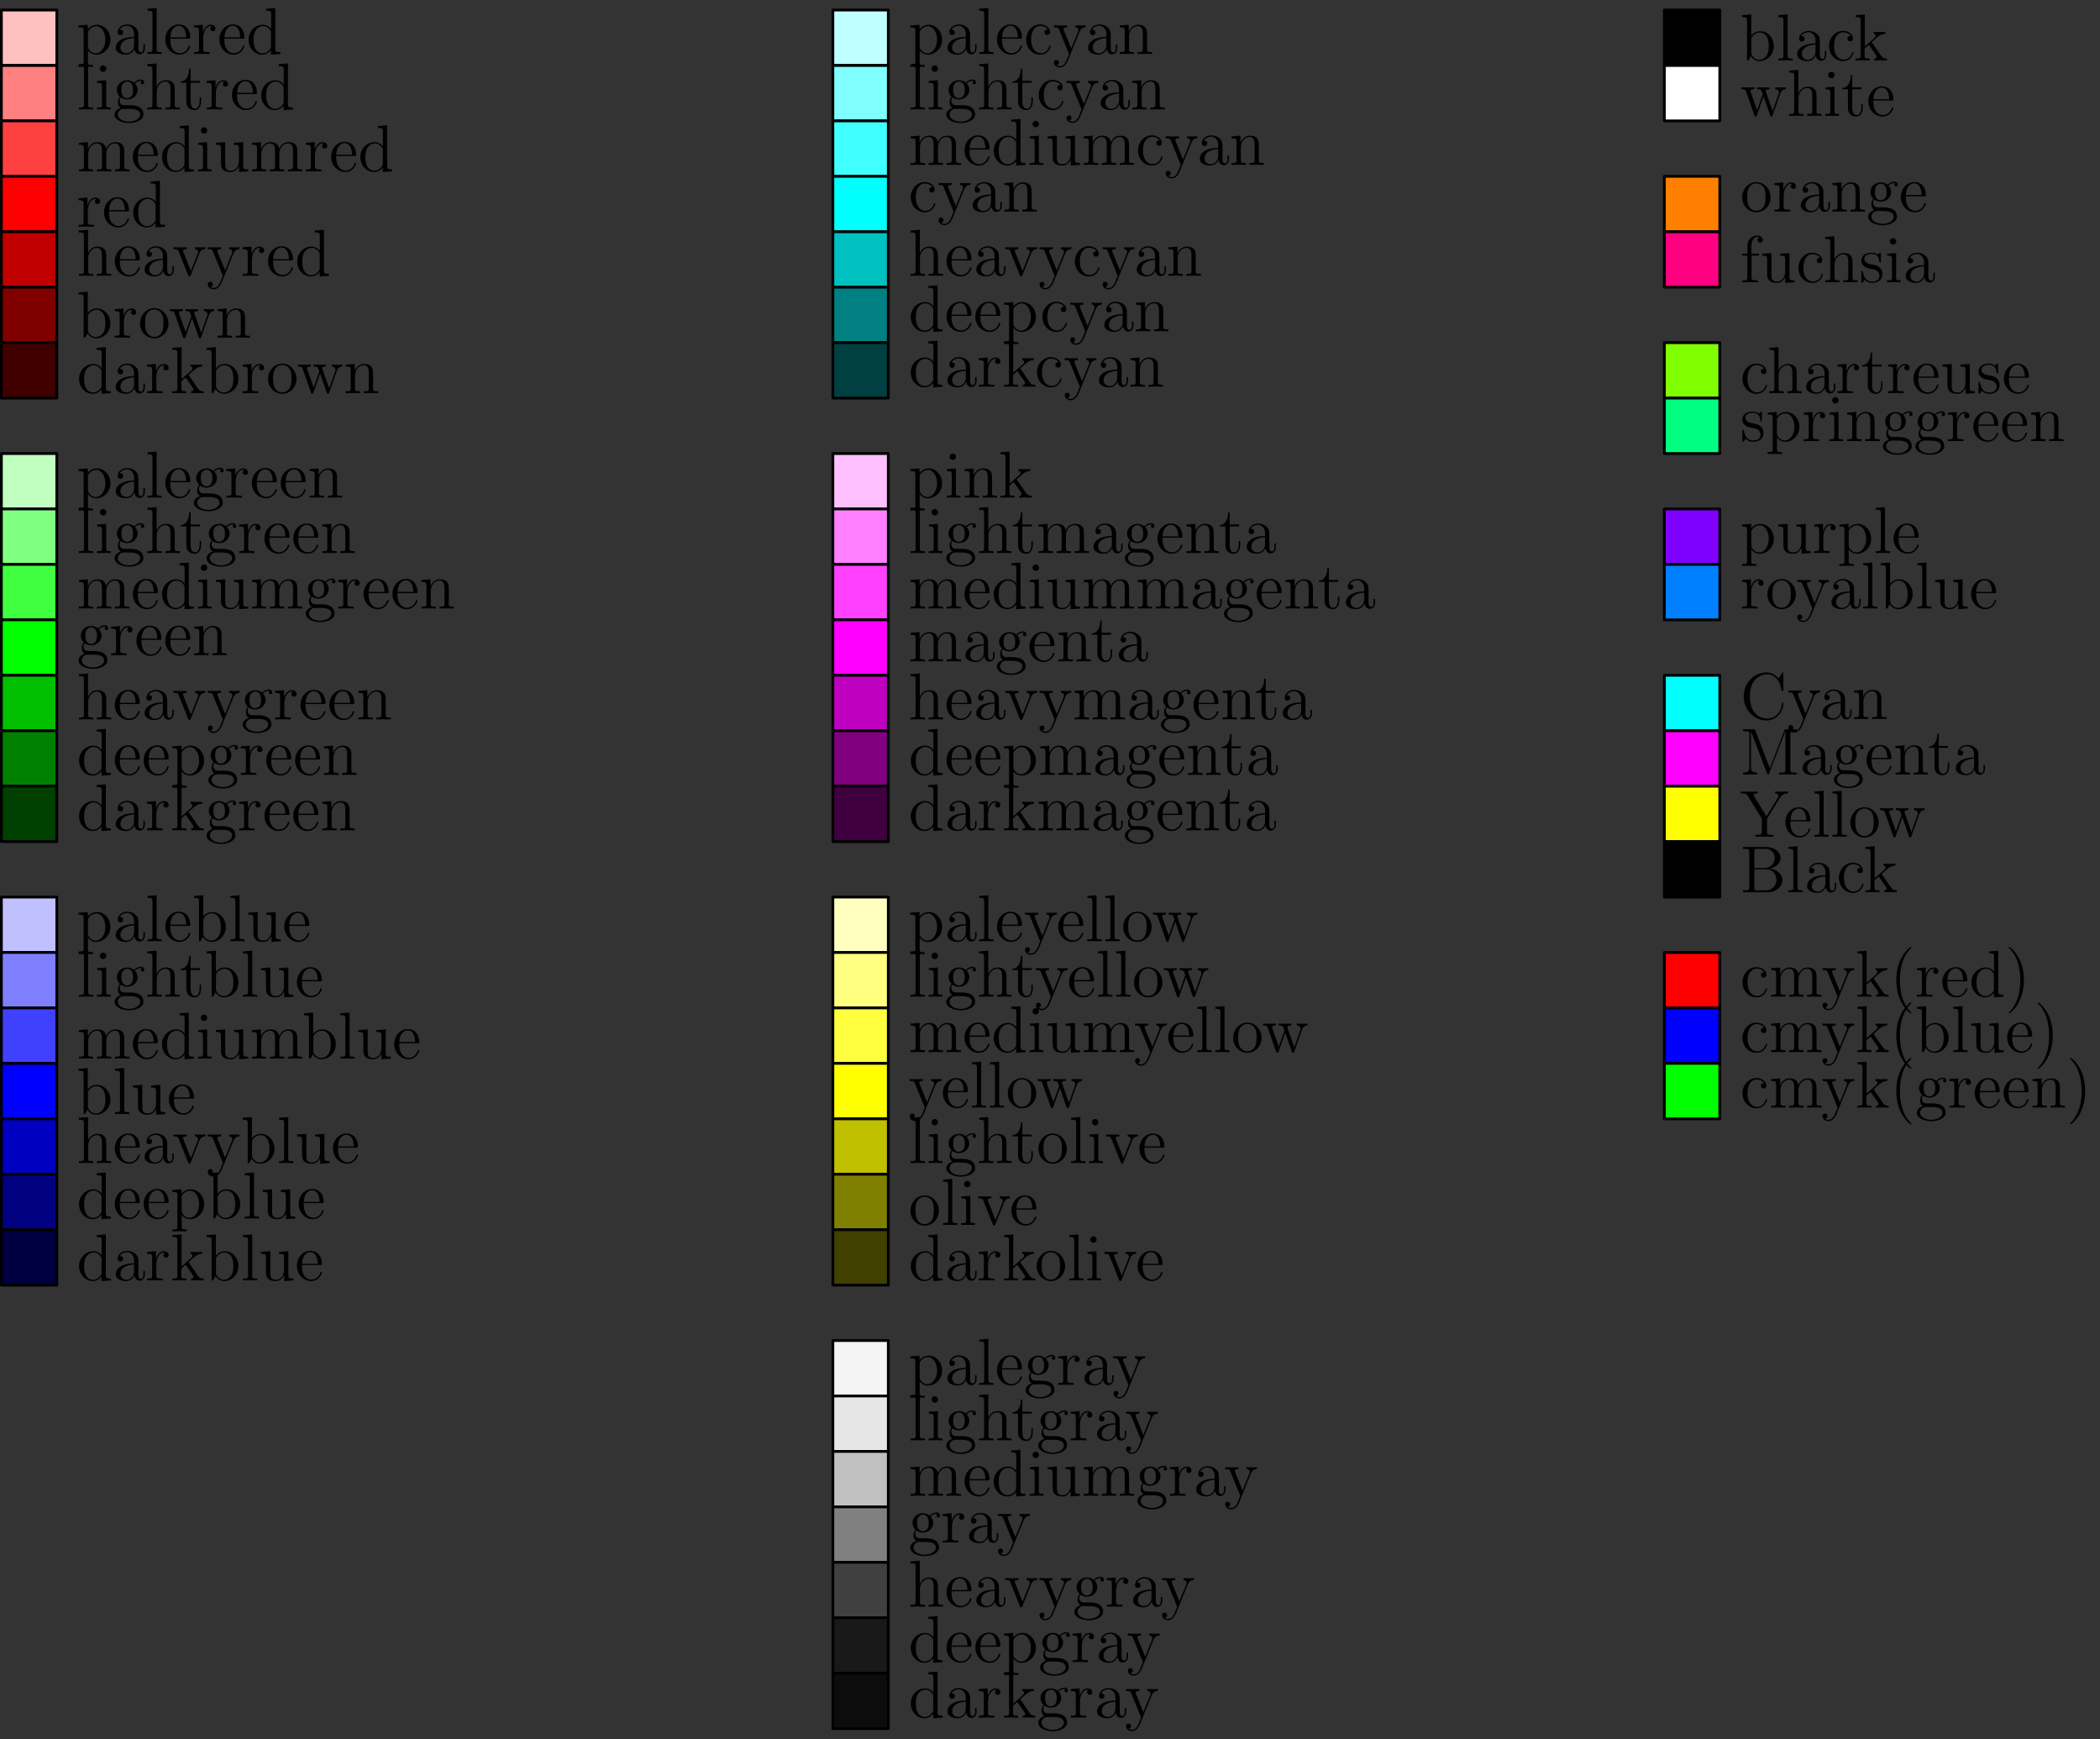 <?xml version='1.0' encoding='UTF-8'?>
<!-- This file was generated by dvisvgm 2.6.3 -->
<svg version='1.1' xmlns='http://www.w3.org/2000/svg' xmlns:xlink='http://www.w3.org/1999/xlink' width='378.74pt' height='313.618pt' viewBox='56.409 53.858 378.74 313.618'>
<rect x="56.409" y="53.858" width="378.74" height="313.618" fill="#333333" stroke="none"/>
<defs>
<path id='g0-40' d='M3.885 2.905C3.885 2.869 3.885 2.845 3.682 2.642C2.487 1.435 1.817 -0.538 1.817 -2.977C1.817 -5.296 2.379 -7.293 3.766 -8.703C3.885 -8.811 3.885 -8.835 3.885 -8.871C3.885 -8.942 3.826 -8.966 3.778 -8.966C3.622 -8.966 2.642 -8.106 2.056 -6.934C1.447 -5.727 1.172 -4.447 1.172 -2.977C1.172 -1.913 1.339 -0.49 1.961 0.789C2.666 2.224 3.646 3.001 3.778 3.001C3.826 3.001 3.885 2.977 3.885 2.905Z'/>
<path id='g0-41' d='M3.371 -2.977C3.371 -3.885 3.252 -5.368 2.582 -6.755C1.877 -8.189 0.897 -8.966 0.765 -8.966C0.717 -8.966 0.658 -8.942 0.658 -8.871C0.658 -8.835 0.658 -8.811 0.861 -8.608C2.056 -7.4 2.726 -5.428 2.726 -2.989C2.726 -0.669 2.164 1.327 0.777 2.738C0.658 2.845 0.658 2.869 0.658 2.905C0.658 2.977 0.717 3.001 0.765 3.001C0.921 3.001 1.901 2.14 2.487 0.968C3.096 -0.251 3.371 -1.542 3.371 -2.977Z'/>
<path id='g0-66' d='M0.514 -8.165V-7.819H0.753C1.614 -7.819 1.65 -7.699 1.65 -7.257V-0.909C1.65 -0.466 1.614 -0.347 0.753 -0.347H0.514V0H5.009C6.551 0 7.627 -1.04 7.627 -2.188C7.627 -3.156 6.755 -4.113 5.332 -4.268C6.468 -4.483 7.293 -5.248 7.293 -6.145C7.293 -7.173 6.253 -8.165 4.686 -8.165H0.514ZM2.558 -4.364V-7.34C2.558 -7.735 2.582 -7.819 3.108 -7.819H4.615C5.81 -7.819 6.241 -6.791 6.241 -6.145C6.241 -5.356 5.619 -4.364 4.292 -4.364H2.558ZM3.108 -0.347C2.582 -0.347 2.558 -0.43 2.558 -0.825V-4.125H4.794C5.942 -4.125 6.539 -3.12 6.539 -2.2C6.539 -1.231 5.81 -0.347 4.639 -0.347H3.108Z'/>
<path id='g0-67' d='M7.795 -8.141C7.795 -8.357 7.795 -8.416 7.675 -8.416C7.603 -8.416 7.592 -8.393 7.52 -8.273L6.934 -7.329C6.396 -7.998 5.583 -8.416 4.722 -8.416C2.534 -8.416 0.646 -6.528 0.646 -4.089C0.646 -1.614 2.558 0.251 4.722 0.251C6.683 0.251 7.795 -1.459 7.795 -2.774C7.795 -2.905 7.795 -2.977 7.663 -2.977C7.544 -2.977 7.532 -2.917 7.532 -2.833C7.424 -0.933 6.037 -0.096 4.878 -0.096C4.041 -0.096 1.757 -0.598 1.757 -4.089C1.757 -7.544 4.005 -8.07 4.866 -8.07C6.121 -8.07 7.221 -7.006 7.46 -5.212C7.484 -5.069 7.484 -5.033 7.627 -5.033C7.795 -5.033 7.795 -5.069 7.795 -5.308V-8.141Z'/>
<path id='g0-77' d='M2.75 -7.938C2.666 -8.165 2.654 -8.165 2.379 -8.165H0.526V-7.819H0.765C1.626 -7.819 1.662 -7.699 1.662 -7.257V-1.231C1.662 -0.909 1.662 -0.347 0.526 -0.347V0C0.837 -0.024 1.47 -0.024 1.805 -0.024S2.774 -0.024 3.084 0V-0.347C1.949 -0.347 1.949 -0.909 1.949 -1.231V-7.759H1.961L4.842 -0.227C4.89 -0.096 4.926 0 5.045 0C5.153 0 5.177 -0.06 5.248 -0.239L8.153 -7.819H8.165V-0.909C8.165 -0.466 8.13 -0.347 7.269 -0.347H7.03V0C7.305 -0.024 8.261 -0.024 8.608 -0.024S9.911 -0.024 10.186 0V-0.347H9.947C9.086 -0.347 9.05 -0.466 9.05 -0.909V-7.257C9.05 -7.699 9.086 -7.819 9.947 -7.819H10.186V-8.165H8.333C8.07 -8.165 8.058 -8.153 7.962 -7.926L5.356 -1.124L2.75 -7.938Z'/>
<path id='g0-89' d='M7.185 -7.042C7.58 -7.675 8.13 -7.819 8.644 -7.819V-8.165C7.974 -8.141 7.95 -8.141 7.532 -8.141C7.209 -8.141 6.611 -8.141 6.312 -8.165V-7.819C6.659 -7.819 6.91 -7.663 6.91 -7.376C6.91 -7.221 6.886 -7.185 6.767 -6.994L4.746 -3.706L2.523 -7.305C2.451 -7.424 2.427 -7.46 2.427 -7.532C2.427 -7.783 2.738 -7.819 3.168 -7.819V-8.165C2.893 -8.141 1.925 -8.141 1.59 -8.141S0.406 -8.141 0.12 -8.165V-7.819C0.968 -7.819 1.124 -7.783 1.387 -7.352L3.909 -3.264V-0.909C3.909 -0.466 3.873 -0.347 3.013 -0.347H2.774V0C3.049 -0.024 4.029 -0.024 4.376 -0.024S5.703 -0.024 5.99 0V-0.347H5.75C4.878 -0.347 4.854 -0.466 4.854 -0.885V-3.276L7.185 -7.042Z'/>
<path id='g0-97' d='M4.615 -3.192C4.615 -3.838 4.615 -4.316 4.089 -4.782C3.67 -5.165 3.132 -5.332 2.606 -5.332C1.626 -5.332 0.873 -4.686 0.873 -3.909C0.873 -3.563 1.1 -3.395 1.375 -3.395C1.662 -3.395 1.865 -3.599 1.865 -3.885C1.865 -4.376 1.435 -4.376 1.255 -4.376C1.53 -4.878 2.104 -5.093 2.582 -5.093C3.132 -5.093 3.838 -4.639 3.838 -3.563V-3.084C1.435 -3.049 0.526 -2.044 0.526 -1.124C0.526 -0.179 1.626 0.12 2.355 0.12C3.144 0.12 3.682 -0.359 3.909 -0.933C3.957 -0.371 4.328 0.06 4.842 0.06C5.093 0.06 5.786 -0.108 5.786 -1.064V-1.733H5.523V-1.064C5.523 -0.383 5.236 -0.287 5.069 -0.287C4.615 -0.287 4.615 -0.921 4.615 -1.1V-3.192ZM3.838 -1.686C3.838 -0.514 2.965 -0.12 2.451 -0.12C1.865 -0.12 1.375 -0.55 1.375 -1.124C1.375 -2.702 3.407 -2.845 3.838 -2.869V-1.686Z'/>
<path id='g0-98' d='M1.997 -8.297L0.335 -8.165V-7.819C1.148 -7.819 1.243 -7.735 1.243 -7.149V0H1.506C1.554 -0.096 1.889 -0.693 1.937 -0.777C2.212 -0.335 2.726 0.12 3.491 0.12C4.866 0.12 6.073 -1.04 6.073 -2.582C6.073 -4.101 4.949 -5.272 3.622 -5.272C2.965 -5.272 2.403 -4.973 1.997 -4.471V-8.297ZM2.02 -3.826C2.02 -4.041 2.02 -4.065 2.152 -4.256C2.439 -4.686 2.965 -5.033 3.551 -5.033C3.909 -5.033 5.165 -4.89 5.165 -2.594C5.165 -1.793 5.045 -1.291 4.758 -0.861C4.519 -0.49 4.041 -0.12 3.443 -0.12C2.798 -0.12 2.379 -0.538 2.176 -0.861C2.02 -1.112 2.02 -1.16 2.02 -1.363V-3.826Z'/>
<path id='g0-99' d='M4.328 -4.423C4.184 -4.423 3.742 -4.423 3.742 -3.933C3.742 -3.646 3.945 -3.443 4.232 -3.443C4.507 -3.443 4.734 -3.61 4.734 -3.957C4.734 -4.758 3.897 -5.332 2.929 -5.332C1.53 -5.332 0.418 -4.089 0.418 -2.582C0.418 -1.052 1.566 0.12 2.917 0.12C4.495 0.12 4.854 -1.315 4.854 -1.423S4.77 -1.53 4.734 -1.53C4.627 -1.53 4.615 -1.494 4.579 -1.351C4.316 -0.502 3.67 -0.143 3.025 -0.143C2.295 -0.143 1.327 -0.777 1.327 -2.594C1.327 -4.579 2.343 -5.069 2.941 -5.069C3.395 -5.069 4.053 -4.89 4.328 -4.423Z'/>
<path id='g0-100' d='M3.587 -8.165V-7.819C4.4 -7.819 4.495 -7.735 4.495 -7.149V-4.507C4.244 -4.854 3.73 -5.272 3.001 -5.272C1.614 -5.272 0.418 -4.101 0.418 -2.57C0.418 -1.052 1.554 0.12 2.869 0.12C3.778 0.12 4.304 -0.478 4.471 -0.705V0.12L6.157 0V-0.347C5.344 -0.347 5.248 -0.43 5.248 -1.016V-8.297L3.587 -8.165ZM4.471 -1.399C4.471 -1.184 4.471 -1.148 4.304 -0.885C4.017 -0.466 3.527 -0.12 2.929 -0.12C2.618 -0.12 1.327 -0.239 1.327 -2.558C1.327 -3.419 1.47 -3.897 1.733 -4.292C1.973 -4.663 2.451 -5.033 3.049 -5.033C3.79 -5.033 4.208 -4.495 4.328 -4.304C4.471 -4.101 4.471 -4.077 4.471 -3.862V-1.399Z'/>
<path id='g0-101' d='M4.579 -2.774C4.842 -2.774 4.866 -2.774 4.866 -3.001C4.866 -4.208 4.22 -5.332 2.774 -5.332C1.411 -5.332 0.359 -4.101 0.359 -2.618C0.359 -1.04 1.578 0.12 2.905 0.12C4.328 0.12 4.866 -1.172 4.866 -1.423C4.866 -1.494 4.806 -1.542 4.734 -1.542C4.639 -1.542 4.615 -1.482 4.591 -1.423C4.28 -0.418 3.479 -0.143 2.977 -0.143S1.267 -0.478 1.267 -2.546V-2.774H4.579ZM1.279 -3.001C1.375 -4.878 2.427 -5.093 2.762 -5.093C4.041 -5.093 4.113 -3.407 4.125 -3.001H1.279Z'/>
<path id='g0-102' d='M2.056 -4.806H3.407V-5.153H2.032V-6.551C2.032 -7.627 2.582 -8.177 3.072 -8.177C3.168 -8.177 3.347 -8.153 3.491 -8.082C3.443 -8.07 3.144 -7.962 3.144 -7.615C3.144 -7.34 3.335 -7.149 3.61 -7.149C3.897 -7.149 4.089 -7.34 4.089 -7.627C4.089 -8.07 3.658 -8.416 3.084 -8.416C2.248 -8.416 1.303 -7.771 1.303 -6.551V-5.153H0.371V-4.806H1.303V-0.885C1.303 -0.347 1.172 -0.347 0.395 -0.347V0C0.729 -0.024 1.387 -0.024 1.745 -0.024C2.068 -0.024 2.917 -0.024 3.192 0V-0.347H2.953C2.08 -0.347 2.056 -0.478 2.056 -0.909V-4.806Z'/>
<path id='g0-103' d='M1.423 -2.164C1.985 -1.793 2.463 -1.793 2.594 -1.793C3.67 -1.793 4.471 -2.606 4.471 -3.527C4.471 -3.85 4.376 -4.304 3.993 -4.686C4.459 -5.165 5.021 -5.165 5.081 -5.165C5.129 -5.165 5.189 -5.165 5.236 -5.141C5.117 -5.093 5.057 -4.973 5.057 -4.842C5.057 -4.674 5.177 -4.531 5.368 -4.531C5.464 -4.531 5.679 -4.591 5.679 -4.854C5.679 -5.069 5.511 -5.404 5.093 -5.404C4.471 -5.404 4.005 -5.021 3.838 -4.842C3.479 -5.117 3.061 -5.272 2.606 -5.272C1.53 -5.272 0.729 -4.459 0.729 -3.539C0.729 -2.857 1.148 -2.415 1.267 -2.307C1.124 -2.128 0.909 -1.781 0.909 -1.315C0.909 -0.622 1.327 -0.323 1.423 -0.263C0.873 -0.108 0.323 0.323 0.323 0.944C0.323 1.769 1.447 2.451 2.917 2.451C4.34 2.451 5.523 1.817 5.523 0.921C5.523 0.622 5.44 -0.084 4.722 -0.454C4.113 -0.765 3.515 -0.765 2.487 -0.765C1.757 -0.765 1.674 -0.765 1.459 -0.992C1.339 -1.112 1.231 -1.339 1.231 -1.59C1.231 -1.793 1.303 -1.997 1.423 -2.164ZM2.606 -2.044C1.554 -2.044 1.554 -3.252 1.554 -3.527C1.554 -3.742 1.554 -4.232 1.757 -4.555C1.985 -4.902 2.343 -5.021 2.594 -5.021C3.646 -5.021 3.646 -3.814 3.646 -3.539C3.646 -3.324 3.646 -2.833 3.443 -2.511C3.216 -2.164 2.857 -2.044 2.606 -2.044ZM2.929 2.2C1.781 2.2 0.909 1.614 0.909 0.933C0.909 0.837 0.933 0.371 1.387 0.06C1.65 -0.108 1.757 -0.108 2.594 -0.108C3.587 -0.108 4.937 -0.108 4.937 0.933C4.937 1.638 4.029 2.2 2.929 2.2Z'/>
<path id='g0-104' d='M5.32 -2.905C5.32 -4.017 5.32 -4.352 5.045 -4.734C4.698 -5.2 4.136 -5.272 3.73 -5.272C2.702 -5.272 2.224 -4.495 2.056 -4.125H2.044V-8.297L0.383 -8.165V-7.819C1.196 -7.819 1.291 -7.735 1.291 -7.149V-0.885C1.291 -0.347 1.16 -0.347 0.383 -0.347V0C0.693 -0.024 1.339 -0.024 1.674 -0.024C2.02 -0.024 2.666 -0.024 2.977 0V-0.347C2.212 -0.347 2.068 -0.347 2.068 -0.885V-3.108C2.068 -4.364 2.893 -5.033 3.634 -5.033S4.543 -4.423 4.543 -3.694V-0.885C4.543 -0.347 4.411 -0.347 3.634 -0.347V0C3.945 -0.024 4.591 -0.024 4.926 -0.024C5.272 -0.024 5.918 -0.024 6.229 0V-0.347C5.631 -0.347 5.332 -0.347 5.32 -0.705V-2.905Z'/>
<path id='g0-105' d='M2.08 -7.364C2.08 -7.675 1.829 -7.95 1.494 -7.95C1.184 -7.95 0.921 -7.699 0.921 -7.376C0.921 -7.018 1.207 -6.791 1.494 -6.791C1.865 -6.791 2.08 -7.101 2.08 -7.364ZM0.43 -5.141V-4.794C1.196 -4.794 1.303 -4.722 1.303 -4.136V-0.885C1.303 -0.347 1.172 -0.347 0.395 -0.347V0C0.729 -0.024 1.303 -0.024 1.65 -0.024C1.781 -0.024 2.475 -0.024 2.881 0V-0.347C2.104 -0.347 2.056 -0.406 2.056 -0.873V-5.272L0.43 -5.141Z'/>
<path id='g0-107' d='M3.347 -3.168C3.347 -3.18 3.264 -3.276 3.264 -3.288C3.264 -3.324 4.017 -3.969 4.113 -4.065C4.937 -4.782 5.464 -4.794 5.715 -4.806V-5.153C5.475 -5.129 5.165 -5.129 4.806 -5.129C4.495 -5.129 3.885 -5.129 3.61 -5.153V-4.806C3.814 -4.794 3.957 -4.686 3.957 -4.495C3.957 -4.256 3.718 -4.041 3.706 -4.041L1.997 -2.534V-8.297L0.335 -8.165V-7.819C1.148 -7.819 1.243 -7.735 1.243 -7.149V-0.885C1.243 -0.347 1.112 -0.347 0.335 -0.347V0C0.669 -0.024 1.243 -0.024 1.602 -0.024S2.534 -0.024 2.869 0V-0.347C2.104 -0.347 1.961 -0.347 1.961 -0.885V-2.152L2.726 -2.821L3.873 -1.172C4.053 -0.921 4.136 -0.789 4.136 -0.622C4.136 -0.406 3.969 -0.347 3.718 -0.347V0C4.017 -0.024 4.603 -0.024 4.926 -0.024C5.44 -0.024 5.464 -0.024 5.978 0V-0.347C5.655 -0.347 5.284 -0.347 4.949 -0.837L3.347 -3.168Z'/>
<path id='g0-108' d='M2.056 -8.297L0.395 -8.165V-7.819C1.207 -7.819 1.303 -7.735 1.303 -7.149V-0.885C1.303 -0.347 1.172 -0.347 0.395 -0.347V0C0.729 -0.024 1.315 -0.024 1.674 -0.024S2.63 -0.024 2.965 0V-0.347C2.2 -0.347 2.056 -0.347 2.056 -0.885V-8.297Z'/>
<path id='g0-109' d='M8.572 -2.905C8.572 -4.017 8.572 -4.352 8.297 -4.734C7.95 -5.2 7.388 -5.272 6.982 -5.272C5.99 -5.272 5.487 -4.555 5.296 -4.089C5.129 -5.009 4.483 -5.272 3.73 -5.272C2.57 -5.272 2.116 -4.28 2.02 -4.041H2.008V-5.272L0.383 -5.141V-4.794C1.196 -4.794 1.291 -4.71 1.291 -4.125V-0.885C1.291 -0.347 1.16 -0.347 0.383 -0.347V0C0.693 -0.024 1.339 -0.024 1.674 -0.024C2.02 -0.024 2.666 -0.024 2.977 0V-0.347C2.212 -0.347 2.068 -0.347 2.068 -0.885V-3.108C2.068 -4.364 2.893 -5.033 3.634 -5.033S4.543 -4.423 4.543 -3.694V-0.885C4.543 -0.347 4.411 -0.347 3.634 -0.347V0C3.945 -0.024 4.591 -0.024 4.926 -0.024C5.272 -0.024 5.918 -0.024 6.229 0V-0.347C5.464 -0.347 5.32 -0.347 5.32 -0.885V-3.108C5.32 -4.364 6.145 -5.033 6.886 -5.033S7.795 -4.423 7.795 -3.694V-0.885C7.795 -0.347 7.663 -0.347 6.886 -0.347V0C7.197 -0.024 7.843 -0.024 8.177 -0.024C8.524 -0.024 9.17 -0.024 9.48 0V-0.347C8.883 -0.347 8.584 -0.347 8.572 -0.705V-2.905Z'/>
<path id='g0-110' d='M5.32 -2.905C5.32 -4.017 5.32 -4.352 5.045 -4.734C4.698 -5.2 4.136 -5.272 3.73 -5.272C2.57 -5.272 2.116 -4.28 2.02 -4.041H2.008V-5.272L0.383 -5.141V-4.794C1.196 -4.794 1.291 -4.71 1.291 -4.125V-0.885C1.291 -0.347 1.16 -0.347 0.383 -0.347V0C0.693 -0.024 1.339 -0.024 1.674 -0.024C2.02 -0.024 2.666 -0.024 2.977 0V-0.347C2.212 -0.347 2.068 -0.347 2.068 -0.885V-3.108C2.068 -4.364 2.893 -5.033 3.634 -5.033S4.543 -4.423 4.543 -3.694V-0.885C4.543 -0.347 4.411 -0.347 3.634 -0.347V0C3.945 -0.024 4.591 -0.024 4.926 -0.024C5.272 -0.024 5.918 -0.024 6.229 0V-0.347C5.631 -0.347 5.332 -0.347 5.32 -0.705V-2.905Z'/>
<path id='g0-111' d='M5.487 -2.558C5.487 -4.101 4.316 -5.332 2.929 -5.332C1.494 -5.332 0.359 -4.065 0.359 -2.558C0.359 -1.028 1.554 0.12 2.917 0.12C4.328 0.12 5.487 -1.052 5.487 -2.558ZM2.929 -0.143C2.487 -0.143 1.949 -0.335 1.602 -0.921C1.279 -1.459 1.267 -2.164 1.267 -2.666C1.267 -3.12 1.267 -3.85 1.638 -4.388C1.973 -4.902 2.499 -5.093 2.917 -5.093C3.383 -5.093 3.885 -4.878 4.208 -4.411C4.579 -3.862 4.579 -3.108 4.579 -2.666C4.579 -2.248 4.579 -1.506 4.268 -0.944C3.933 -0.371 3.383 -0.143 2.929 -0.143Z'/>
<path id='g0-112' d='M2.929 1.973C2.164 1.973 2.02 1.973 2.02 1.435V-0.646C2.236 -0.347 2.726 0.12 3.491 0.12C4.866 0.12 6.073 -1.04 6.073 -2.582C6.073 -4.101 4.949 -5.272 3.646 -5.272C2.594 -5.272 2.032 -4.519 1.997 -4.471V-5.272L0.335 -5.141V-4.794C1.172 -4.794 1.243 -4.71 1.243 -4.184V1.435C1.243 1.973 1.112 1.973 0.335 1.973V2.319C0.646 2.295 1.291 2.295 1.626 2.295C1.973 2.295 2.618 2.295 2.929 2.319V1.973ZM2.02 -3.814C2.02 -4.041 2.02 -4.053 2.152 -4.244C2.511 -4.782 3.096 -5.009 3.551 -5.009C4.447 -5.009 5.165 -3.921 5.165 -2.582C5.165 -1.16 4.352 -0.12 3.431 -0.12C3.061 -0.12 2.714 -0.275 2.475 -0.502C2.2 -0.777 2.02 -1.016 2.02 -1.351V-3.814Z'/>
<path id='g0-114' d='M1.997 -2.786C1.997 -3.945 2.475 -5.033 3.395 -5.033C3.491 -5.033 3.515 -5.033 3.563 -5.021C3.467 -4.973 3.276 -4.902 3.276 -4.579C3.276 -4.232 3.551 -4.101 3.742 -4.101C3.981 -4.101 4.22 -4.256 4.22 -4.579C4.22 -4.937 3.897 -5.272 3.383 -5.272C2.367 -5.272 2.02 -4.172 1.949 -3.945H1.937V-5.272L0.335 -5.141V-4.794C1.148 -4.794 1.243 -4.71 1.243 -4.125V-0.885C1.243 -0.347 1.112 -0.347 0.335 -0.347V0C0.669 -0.024 1.327 -0.024 1.686 -0.024C2.008 -0.024 2.857 -0.024 3.132 0V-0.347H2.893C2.02 -0.347 1.997 -0.478 1.997 -0.909V-2.786Z'/>
<path id='g0-115' d='M3.921 -5.057C3.921 -5.272 3.921 -5.332 3.802 -5.332C3.706 -5.332 3.479 -5.069 3.395 -4.961C3.025 -5.26 2.654 -5.332 2.271 -5.332C0.825 -5.332 0.395 -4.543 0.395 -3.885C0.395 -3.754 0.395 -3.335 0.849 -2.917C1.231 -2.582 1.638 -2.499 2.188 -2.391C2.845 -2.26 3.001 -2.224 3.3 -1.985C3.515 -1.805 3.67 -1.542 3.67 -1.207C3.67 -0.693 3.371 -0.12 2.319 -0.12C1.53 -0.12 0.956 -0.574 0.693 -1.769C0.646 -1.985 0.646 -1.997 0.634 -2.008C0.61 -2.056 0.562 -2.056 0.526 -2.056C0.395 -2.056 0.395 -1.997 0.395 -1.781V-0.155C0.395 0.06 0.395 0.12 0.514 0.12C0.574 0.12 0.586 0.108 0.789 -0.143C0.849 -0.227 0.849 -0.251 1.028 -0.442C1.482 0.12 2.128 0.12 2.331 0.12C3.587 0.12 4.208 -0.574 4.208 -1.518C4.208 -2.164 3.814 -2.546 3.706 -2.654C3.276 -3.025 2.953 -3.096 2.164 -3.24C1.805 -3.312 0.933 -3.479 0.933 -4.196C0.933 -4.567 1.184 -5.117 2.26 -5.117C3.563 -5.117 3.634 -4.005 3.658 -3.634C3.67 -3.539 3.754 -3.539 3.79 -3.539C3.921 -3.539 3.921 -3.599 3.921 -3.814V-5.057Z'/>
<path id='g0-116' d='M2.008 -4.806H3.694V-5.153H2.008V-7.352H1.745C1.733 -6.229 1.303 -5.081 0.215 -5.045V-4.806H1.231V-1.482C1.231 -0.155 2.116 0.12 2.75 0.12C3.503 0.12 3.897 -0.622 3.897 -1.482V-2.164H3.634V-1.506C3.634 -0.646 3.288 -0.143 2.821 -0.143C2.008 -0.143 2.008 -1.255 2.008 -1.459V-4.806Z'/>
<path id='g0-117' d='M3.634 -5.141V-4.794C4.447 -4.794 4.543 -4.71 4.543 -4.125V-1.985C4.543 -0.968 4.005 -0.12 3.108 -0.12C2.128 -0.12 2.068 -0.681 2.068 -1.315V-5.272L0.383 -5.141V-4.794C1.291 -4.794 1.291 -4.758 1.291 -3.694V-1.901C1.291 -1.16 1.291 -0.729 1.65 -0.335C1.937 -0.024 2.427 0.12 3.037 0.12C3.24 0.12 3.622 0.12 4.029 -0.227C4.376 -0.502 4.567 -0.956 4.567 -0.956V0.12L6.229 0V-0.347C5.416 -0.347 5.32 -0.43 5.32 -1.016V-5.272L3.634 -5.141Z'/>
<path id='g0-118' d='M4.878 -4.017C4.985 -4.28 5.189 -4.794 5.954 -4.806V-5.153C5.607 -5.129 5.44 -5.129 5.069 -5.129C4.818 -5.129 4.639 -5.129 4.089 -5.153V-4.806C4.591 -4.782 4.651 -4.423 4.651 -4.292C4.651 -4.184 4.627 -4.125 4.567 -3.981L3.347 -0.897L2.008 -4.268C1.949 -4.435 1.937 -4.435 1.937 -4.495C1.937 -4.806 2.391 -4.806 2.606 -4.806V-5.153C2.307 -5.129 1.686 -5.129 1.363 -5.129C0.968 -5.129 0.944 -5.129 0.215 -5.153V-4.806C0.885 -4.806 1.004 -4.758 1.148 -4.388L2.857 -0.108C2.917 0.06 2.941 0.12 3.084 0.12C3.168 0.12 3.24 0.096 3.324 -0.108L4.878 -4.017Z'/>
<path id='g0-119' d='M7.233 -4.017C7.496 -4.77 8.022 -4.794 8.225 -4.806V-5.153C7.926 -5.129 7.711 -5.129 7.34 -5.129C6.994 -5.129 6.97 -5.129 6.324 -5.153V-4.806C6.862 -4.782 7.006 -4.459 7.006 -4.232C7.006 -4.22 7.006 -4.136 6.958 -4.017L5.858 -0.885L4.663 -4.268C4.603 -4.411 4.603 -4.435 4.603 -4.471C4.603 -4.806 5.045 -4.806 5.296 -4.806V-5.153C4.961 -5.129 4.471 -5.129 4.125 -5.129C3.742 -5.129 3.718 -5.129 3.049 -5.153V-4.806C3.503 -4.806 3.658 -4.782 3.79 -4.627C3.85 -4.555 3.993 -4.16 4.077 -3.921L3.061 -1.004L1.913 -4.256C1.853 -4.411 1.853 -4.435 1.853 -4.483C1.853 -4.806 2.319 -4.806 2.546 -4.806V-5.153C2.248 -5.129 1.65 -5.129 1.327 -5.129C0.992 -5.129 0.968 -5.129 0.215 -5.153V-4.806C0.825 -4.806 0.944 -4.758 1.076 -4.376L2.582 -0.096C2.63 0.036 2.666 0.12 2.798 0.12C2.905 0.12 2.965 0.084 3.025 -0.108L4.22 -3.515L5.416 -0.108C5.475 0.084 5.535 0.12 5.643 0.12C5.774 0.12 5.81 0.036 5.858 -0.096L7.233 -4.017Z'/>
<path id='g0-121' d='M4.842 -3.993C5.165 -4.794 5.727 -4.806 5.954 -4.806V-5.153C5.607 -5.129 5.44 -5.129 5.057 -5.129C4.782 -5.129 4.758 -5.129 4.089 -5.153V-4.806C4.531 -4.782 4.639 -4.507 4.639 -4.292C4.639 -4.184 4.615 -4.125 4.567 -4.005L3.347 -0.992L2.02 -4.244C1.949 -4.411 1.949 -4.483 1.949 -4.495C1.949 -4.806 2.367 -4.806 2.606 -4.806V-5.153C2.295 -5.129 1.71 -5.129 1.375 -5.129C0.921 -5.129 0.897 -5.129 0.215 -5.153V-4.806C0.909 -4.806 1.004 -4.746 1.16 -4.376L2.941 0C2.415 1.267 2.415 1.291 2.367 1.387C2.164 1.745 1.841 2.2 1.303 2.2C0.933 2.2 0.705 1.985 0.705 1.985S1.124 1.937 1.124 1.518C1.124 1.231 0.897 1.076 0.681 1.076C0.478 1.076 0.227 1.196 0.227 1.542C0.227 1.997 0.669 2.439 1.303 2.439C1.973 2.439 2.463 1.853 2.774 1.1L4.842 -3.993Z'/>
</defs>
<g id='page1'>
<use x='70.25' y='63.596' xlink:href='#g0-112'/>
<use x='76.753' y='63.596' xlink:href='#g0-97'/>
<use x='82.606' y='63.596' xlink:href='#g0-108'/>
<use x='85.858' y='63.596' xlink:href='#g0-101'/>
<use x='91.06' y='63.596' xlink:href='#g0-114'/>
<use x='95.613' y='63.596' xlink:href='#g0-101'/>
<use x='100.815' y='63.596' xlink:href='#g0-100'/>
<g transform='matrix(0.996 0 0 0.996 56.659 50.667)'>
<path d='M 0 15.056L 10.037 15.056L 10.037 5.019L 0 5.019L 0 15.056Z' fill='#ffc0c0'/>
</g>
<g transform='matrix(0.996 0 0 0.996 56.659 50.667)'>
<path d='M 0 15.056L 10.037 15.056L 10.037 5.019L 0 5.019L 0 15.056Z' fill='none' stroke='#000000' stroke-linecap='round' stroke-linejoin='round' stroke-miterlimit='10.037' stroke-width='0.502'/>
</g><use x='70.25' y='73.596' xlink:href='#g0-108'/>
<use x='73.501' y='73.596' xlink:href='#g0-105'/>
<use x='76.753' y='73.596' xlink:href='#g0-103'/>
<use x='82.606' y='73.596' xlink:href='#g0-104'/>
<use x='88.784' y='73.596' xlink:href='#g0-116'/>
<use x='93.337' y='73.596' xlink:href='#g0-114'/>
<use x='97.889' y='73.596' xlink:href='#g0-101'/>
<use x='103.092' y='73.596' xlink:href='#g0-100'/>
<g transform='matrix(0.996 0 0 0.996 56.659 50.667)'>
<path d='M 0 25.094L 10.037 25.094L 10.037 15.056L 0 15.056L 0 25.094Z' fill='#ff8080'/>
</g>
<g transform='matrix(0.996 0 0 0.996 56.659 50.667)'>
<path d='M 0 25.094L 10.037 25.094L 10.037 15.056L 0 15.056L 0 25.094Z' fill='none' stroke='#000000' stroke-linecap='round' stroke-linejoin='round' stroke-miterlimit='10.037' stroke-width='0.502'/>
</g><use x='70.25' y='84.758' xlink:href='#g0-109'/>
<use x='80.005' y='84.758' xlink:href='#g0-101'/>
<use x='85.207' y='84.758' xlink:href='#g0-100'/>
<use x='91.711' y='84.758' xlink:href='#g0-105'/>
<use x='94.962' y='84.758' xlink:href='#g0-117'/>
<use x='101.466' y='84.758' xlink:href='#g0-109'/>
<use x='111.221' y='84.758' xlink:href='#g0-114'/>
<use x='115.773' y='84.758' xlink:href='#g0-101'/>
<use x='120.976' y='84.758' xlink:href='#g0-100'/>
<g transform='matrix(0.996 0 0 0.996 56.659 50.667)'>
<path d='M 0 35.131L 10.037 35.131L 10.037 25.094L 0 25.094L 0 35.131Z' fill='#ff4040'/>
</g>
<g transform='matrix(0.996 0 0 0.996 56.659 50.667)'>
<path d='M 0 35.131L 10.037 35.131L 10.037 25.094L 0 25.094L 0 35.131Z' fill='none' stroke='#000000' stroke-linecap='round' stroke-linejoin='round' stroke-miterlimit='10.037' stroke-width='0.502'/>
</g><use x='70.25' y='94.758' xlink:href='#g0-114'/>
<use x='74.802' y='94.758' xlink:href='#g0-101'/>
<use x='80.005' y='94.758' xlink:href='#g0-100'/>
<g transform='matrix(0.996 0 0 0.996 56.659 50.667)'>
<path d='M 0 45.169L 10.037 45.169L 10.037 35.131L 0 35.131L 0 45.169Z' fill='#ff0000'/>
</g>
<g transform='matrix(0.996 0 0 0.996 56.659 50.667)'>
<path d='M 0 45.169L 10.037 45.169L 10.037 35.131L 0 35.131L 0 45.169Z' fill='none' stroke='#000000' stroke-linecap='round' stroke-linejoin='round' stroke-miterlimit='10.037' stroke-width='0.502'/>
</g><use x='70.25' y='103.596' xlink:href='#g0-104'/>
<use x='76.753' y='103.596' xlink:href='#g0-101'/>
<use x='81.956' y='103.596' xlink:href='#g0-97'/>
<use x='87.484' y='103.596' xlink:href='#g0-118'/>
<use x='93.662' y='103.596' xlink:href='#g0-121'/>
<use x='99.84' y='103.596' xlink:href='#g0-114'/>
<use x='104.392' y='103.596' xlink:href='#g0-101'/>
<use x='109.595' y='103.596' xlink:href='#g0-100'/>
<g transform='matrix(0.996 0 0 0.996 56.659 50.667)'>
<path d='M 0 55.206L 10.037 55.206L 10.037 45.169L 0 45.169L 0 55.206Z' fill='#c00000'/>
</g>
<g transform='matrix(0.996 0 0 0.996 56.659 50.667)'>
<path d='M 0 55.206L 10.037 55.206L 10.037 45.169L 0 45.169L 0 55.206Z' fill='none' stroke='#000000' stroke-linecap='round' stroke-linejoin='round' stroke-miterlimit='10.037' stroke-width='0.502'/>
</g><use x='70.25' y='114.758' xlink:href='#g0-98'/>
<use x='76.753' y='114.758' xlink:href='#g0-114'/>
<use x='81.305' y='114.758' xlink:href='#g0-111'/>
<use x='86.833' y='114.758' xlink:href='#g0-119'/>
<use x='95.288' y='114.758' xlink:href='#g0-110'/>
<g transform='matrix(0.996 0 0 0.996 56.659 50.667)'>
<path d='M 0 65.244L 10.037 65.244L 10.037 55.206L 0 55.206L 0 65.244Z' fill='#800000'/>
</g>
<g transform='matrix(0.996 0 0 0.996 56.659 50.667)'>
<path d='M 0 65.244L 10.037 65.244L 10.037 55.206L 0 55.206L 0 65.244Z' fill='none' stroke='#000000' stroke-linecap='round' stroke-linejoin='round' stroke-miterlimit='10.037' stroke-width='0.502'/>
</g><use x='70.25' y='124.758' xlink:href='#g0-100'/>
<use x='76.753' y='124.758' xlink:href='#g0-97'/>
<use x='82.606' y='124.758' xlink:href='#g0-114'/>
<use x='87.158' y='124.758' xlink:href='#g0-107'/>
<use x='93.337' y='124.758' xlink:href='#g0-98'/>
<use x='99.84' y='124.758' xlink:href='#g0-114'/>
<use x='104.392' y='124.758' xlink:href='#g0-111'/>
<use x='109.92' y='124.758' xlink:href='#g0-119'/>
<use x='118.374' y='124.758' xlink:href='#g0-110'/>
<g transform='matrix(0.996 0 0 0.996 56.659 50.667)'>
<path d='M 0 75.281L 10.037 75.281L 10.037 65.244L 0 65.244L 0 75.281Z' fill='#400000'/>
</g>
<g transform='matrix(0.996 0 0 0.996 56.659 50.667)'>
<path d='M 0 75.281L 10.037 75.281L 10.037 65.244L 0 65.244L 0 75.281Z' fill='none' stroke='#000000' stroke-linecap='round' stroke-linejoin='round' stroke-miterlimit='10.037' stroke-width='0.502'/>
</g><use x='70.25' y='143.596' xlink:href='#g0-112'/>
<use x='76.753' y='143.596' xlink:href='#g0-97'/>
<use x='82.606' y='143.596' xlink:href='#g0-108'/>
<use x='85.858' y='143.596' xlink:href='#g0-101'/>
<use x='91.06' y='143.596' xlink:href='#g0-103'/>
<use x='96.913' y='143.596' xlink:href='#g0-114'/>
<use x='101.466' y='143.596' xlink:href='#g0-101'/>
<use x='106.668' y='143.596' xlink:href='#g0-101'/>
<use x='111.871' y='143.596' xlink:href='#g0-110'/>
<g transform='matrix(0.996 0 0 0.996 56.659 50.667)'>
<path d='M 0 95.356L 10.037 95.356L 10.037 85.319L 0 85.319L 0 95.356Z' fill='#c0ffc0'/>
</g>
<g transform='matrix(0.996 0 0 0.996 56.659 50.667)'>
<path d='M 0 95.356L 10.037 95.356L 10.037 85.319L 0 85.319L 0 95.356Z' fill='none' stroke='#000000' stroke-linecap='round' stroke-linejoin='round' stroke-miterlimit='10.037' stroke-width='0.502'/>
</g><use x='70.25' y='153.596' xlink:href='#g0-108'/>
<use x='73.501' y='153.596' xlink:href='#g0-105'/>
<use x='76.753' y='153.596' xlink:href='#g0-103'/>
<use x='82.606' y='153.596' xlink:href='#g0-104'/>
<use x='88.784' y='153.596' xlink:href='#g0-116'/>
<use x='93.337' y='153.596' xlink:href='#g0-103'/>
<use x='99.19' y='153.596' xlink:href='#g0-114'/>
<use x='103.742' y='153.596' xlink:href='#g0-101'/>
<use x='108.945' y='153.596' xlink:href='#g0-101'/>
<use x='114.147' y='153.596' xlink:href='#g0-110'/>
<g transform='matrix(0.996 0 0 0.996 56.659 50.667)'>
<path d='M 0 105.394L 10.037 105.394L 10.037 95.356L 0 95.356L 0 105.394Z' fill='#80ff80'/>
</g>
<g transform='matrix(0.996 0 0 0.996 56.659 50.667)'>
<path d='M 0 105.394L 10.037 105.394L 10.037 95.356L 0 95.356L 0 105.394Z' fill='none' stroke='#000000' stroke-linecap='round' stroke-linejoin='round' stroke-miterlimit='10.037' stroke-width='0.502'/>
</g><use x='70.25' y='163.596' xlink:href='#g0-109'/>
<use x='80.005' y='163.596' xlink:href='#g0-101'/>
<use x='85.207' y='163.596' xlink:href='#g0-100'/>
<use x='91.711' y='163.596' xlink:href='#g0-105'/>
<use x='94.962' y='163.596' xlink:href='#g0-117'/>
<use x='101.466' y='163.596' xlink:href='#g0-109'/>
<use x='111.221' y='163.596' xlink:href='#g0-103'/>
<use x='117.074' y='163.596' xlink:href='#g0-114'/>
<use x='121.626' y='163.596' xlink:href='#g0-101'/>
<use x='126.829' y='163.596' xlink:href='#g0-101'/>
<use x='132.031' y='163.596' xlink:href='#g0-110'/>
<g transform='matrix(0.996 0 0 0.996 56.659 50.667)'>
<path d='M 0 115.431L 10.037 115.431L 10.037 105.394L 0 105.394L 0 115.431Z' fill='#40ff40'/>
</g>
<g transform='matrix(0.996 0 0 0.996 56.659 50.667)'>
<path d='M 0 115.431L 10.037 115.431L 10.037 105.394L 0 105.394L 0 115.431Z' fill='none' stroke='#000000' stroke-linecap='round' stroke-linejoin='round' stroke-miterlimit='10.037' stroke-width='0.502'/>
</g><use x='70.25' y='172.019' xlink:href='#g0-103'/>
<use x='76.103' y='172.019' xlink:href='#g0-114'/>
<use x='80.655' y='172.019' xlink:href='#g0-101'/>
<use x='85.858' y='172.019' xlink:href='#g0-101'/>
<use x='91.06' y='172.019' xlink:href='#g0-110'/>
<g transform='matrix(0.996 0 0 0.996 56.659 50.667)'>
<path d='M 0 125.469L 10.037 125.469L 10.037 115.431L 0 115.431L 0 125.469Z' fill='#00ff00'/>
</g>
<g transform='matrix(0.996 0 0 0.996 56.659 50.667)'>
<path d='M 0 125.469L 10.037 125.469L 10.037 115.431L 0 115.431L 0 125.469Z' fill='none' stroke='#000000' stroke-linecap='round' stroke-linejoin='round' stroke-miterlimit='10.037' stroke-width='0.502'/>
</g><use x='70.25' y='183.596' xlink:href='#g0-104'/>
<use x='76.753' y='183.596' xlink:href='#g0-101'/>
<use x='81.956' y='183.596' xlink:href='#g0-97'/>
<use x='87.484' y='183.596' xlink:href='#g0-118'/>
<use x='93.662' y='183.596' xlink:href='#g0-121'/>
<use x='99.84' y='183.596' xlink:href='#g0-103'/>
<use x='105.693' y='183.596' xlink:href='#g0-114'/>
<use x='110.245' y='183.596' xlink:href='#g0-101'/>
<use x='115.448' y='183.596' xlink:href='#g0-101'/>
<use x='120.651' y='183.596' xlink:href='#g0-110'/>
<g transform='matrix(0.996 0 0 0.996 56.659 50.667)'>
<path d='M 0 135.506L 10.037 135.506L 10.037 125.469L 0 125.469L 0 135.506Z' fill='#00c000'/>
</g>
<g transform='matrix(0.996 0 0 0.996 56.659 50.667)'>
<path d='M 0 135.506L 10.037 135.506L 10.037 125.469L 0 125.469L 0 135.506Z' fill='none' stroke='#000000' stroke-linecap='round' stroke-linejoin='round' stroke-miterlimit='10.037' stroke-width='0.502'/>
</g><use x='70.25' y='193.596' xlink:href='#g0-100'/>
<use x='76.753' y='193.596' xlink:href='#g0-101'/>
<use x='81.956' y='193.596' xlink:href='#g0-101'/>
<use x='87.158' y='193.596' xlink:href='#g0-112'/>
<use x='93.662' y='193.596' xlink:href='#g0-103'/>
<use x='99.515' y='193.596' xlink:href='#g0-114'/>
<use x='104.067' y='193.596' xlink:href='#g0-101'/>
<use x='109.27' y='193.596' xlink:href='#g0-101'/>
<use x='114.472' y='193.596' xlink:href='#g0-110'/>
<g transform='matrix(0.996 0 0 0.996 56.659 50.667)'>
<path d='M 0 145.544L 10.037 145.544L 10.037 135.506L 0 135.506L 0 145.544Z' fill='#008000'/>
</g>
<g transform='matrix(0.996 0 0 0.996 56.659 50.667)'>
<path d='M 0 145.544L 10.037 145.544L 10.037 135.506L 0 135.506L 0 145.544Z' fill='none' stroke='#000000' stroke-linecap='round' stroke-linejoin='round' stroke-miterlimit='10.037' stroke-width='0.502'/>
</g><use x='70.25' y='203.596' xlink:href='#g0-100'/>
<use x='76.753' y='203.596' xlink:href='#g0-97'/>
<use x='82.606' y='203.596' xlink:href='#g0-114'/>
<use x='87.158' y='203.596' xlink:href='#g0-107'/>
<use x='93.337' y='203.596' xlink:href='#g0-103'/>
<use x='99.19' y='203.596' xlink:href='#g0-114'/>
<use x='103.742' y='203.596' xlink:href='#g0-101'/>
<use x='108.945' y='203.596' xlink:href='#g0-101'/>
<use x='114.147' y='203.596' xlink:href='#g0-110'/>
<g transform='matrix(0.996 0 0 0.996 56.659 50.667)'>
<path d='M 0 155.581L 10.037 155.581L 10.037 145.544L 0 145.544L 0 155.581Z' fill='#004000'/>
</g>
<g transform='matrix(0.996 0 0 0.996 56.659 50.667)'>
<path d='M 0 155.581L 10.037 155.581L 10.037 145.544L 0 145.544L 0 155.581Z' fill='none' stroke='#000000' stroke-linecap='round' stroke-linejoin='round' stroke-miterlimit='10.037' stroke-width='0.502'/>
</g><use x='70.25' y='223.596' xlink:href='#g0-112'/>
<use x='76.753' y='223.596' xlink:href='#g0-97'/>
<use x='82.606' y='223.596' xlink:href='#g0-108'/>
<use x='85.858' y='223.596' xlink:href='#g0-101'/>
<use x='91.06' y='223.596' xlink:href='#g0-98'/>
<use x='97.564' y='223.596' xlink:href='#g0-108'/>
<use x='100.815' y='223.596' xlink:href='#g0-117'/>
<use x='107.319' y='223.596' xlink:href='#g0-101'/>
<g transform='matrix(0.996 0 0 0.996 56.659 50.667)'>
<path d='M 0 175.656L 10.037 175.656L 10.037 165.619L 0 165.619L 0 175.656Z' fill='#c0c0ff'/>
</g>
<g transform='matrix(0.996 0 0 0.996 56.659 50.667)'>
<path d='M 0 175.656L 10.037 175.656L 10.037 165.619L 0 165.619L 0 175.656Z' fill='none' stroke='#000000' stroke-linecap='round' stroke-linejoin='round' stroke-miterlimit='10.037' stroke-width='0.502'/>
</g><use x='70.25' y='233.596' xlink:href='#g0-108'/>
<use x='73.501' y='233.596' xlink:href='#g0-105'/>
<use x='76.753' y='233.596' xlink:href='#g0-103'/>
<use x='82.606' y='233.596' xlink:href='#g0-104'/>
<use x='88.784' y='233.596' xlink:href='#g0-116'/>
<use x='93.337' y='233.596' xlink:href='#g0-98'/>
<use x='99.84' y='233.596' xlink:href='#g0-108'/>
<use x='103.092' y='233.596' xlink:href='#g0-117'/>
<use x='109.595' y='233.596' xlink:href='#g0-101'/>
<g transform='matrix(0.996 0 0 0.996 56.659 50.667)'>
<path d='M 0 185.694L 10.037 185.694L 10.037 175.656L 0 175.656L 0 185.694Z' fill='#8080ff'/>
</g>
<g transform='matrix(0.996 0 0 0.996 56.659 50.667)'>
<path d='M 0 185.694L 10.037 185.694L 10.037 175.656L 0 175.656L 0 185.694Z' fill='none' stroke='#000000' stroke-linecap='round' stroke-linejoin='round' stroke-miterlimit='10.037' stroke-width='0.502'/>
</g><use x='70.25' y='244.758' xlink:href='#g0-109'/>
<use x='80.005' y='244.758' xlink:href='#g0-101'/>
<use x='85.207' y='244.758' xlink:href='#g0-100'/>
<use x='91.711' y='244.758' xlink:href='#g0-105'/>
<use x='94.962' y='244.758' xlink:href='#g0-117'/>
<use x='101.466' y='244.758' xlink:href='#g0-109'/>
<use x='110.896' y='244.758' xlink:href='#g0-98'/>
<use x='117.399' y='244.758' xlink:href='#g0-108'/>
<use x='120.651' y='244.758' xlink:href='#g0-117'/>
<use x='127.154' y='244.758' xlink:href='#g0-101'/>
<g transform='matrix(0.996 0 0 0.996 56.659 50.667)'>
<path d='M 0 195.731L 10.037 195.731L 10.037 185.694L 0 185.694L 0 195.731Z' fill='#4040ff'/>
</g>
<g transform='matrix(0.996 0 0 0.996 56.659 50.667)'>
<path d='M 0 195.731L 10.037 195.731L 10.037 185.694L 0 185.694L 0 195.731Z' fill='none' stroke='#000000' stroke-linecap='round' stroke-linejoin='round' stroke-miterlimit='10.037' stroke-width='0.502'/>
</g><use x='70.25' y='254.758' xlink:href='#g0-98'/>
<use x='76.753' y='254.758' xlink:href='#g0-108'/>
<use x='80.005' y='254.758' xlink:href='#g0-117'/>
<use x='86.508' y='254.758' xlink:href='#g0-101'/>
<g transform='matrix(0.996 0 0 0.996 56.659 50.667)'>
<path d='M 0 205.769L 10.037 205.769L 10.037 195.731L 0 195.731L 0 205.769Z' fill='#0000ff'/>
</g>
<g transform='matrix(0.996 0 0 0.996 56.659 50.667)'>
<path d='M 0 205.769L 10.037 205.769L 10.037 195.731L 0 195.731L 0 205.769Z' fill='none' stroke='#000000' stroke-linecap='round' stroke-linejoin='round' stroke-miterlimit='10.037' stroke-width='0.502'/>
</g><use x='70.25' y='263.596' xlink:href='#g0-104'/>
<use x='76.753' y='263.596' xlink:href='#g0-101'/>
<use x='81.956' y='263.596' xlink:href='#g0-97'/>
<use x='87.484' y='263.596' xlink:href='#g0-118'/>
<use x='93.662' y='263.596' xlink:href='#g0-121'/>
<use x='99.84' y='263.596' xlink:href='#g0-98'/>
<use x='106.343' y='263.596' xlink:href='#g0-108'/>
<use x='109.595' y='263.596' xlink:href='#g0-117'/>
<use x='116.098' y='263.596' xlink:href='#g0-101'/>
<g transform='matrix(0.996 0 0 0.996 56.659 50.667)'>
<path d='M 0 215.806L 10.037 215.806L 10.037 205.769L 0 205.769L 0 215.806Z' fill='#0000c0'/>
</g>
<g transform='matrix(0.996 0 0 0.996 56.659 50.667)'>
<path d='M 0 215.806L 10.037 215.806L 10.037 205.769L 0 205.769L 0 215.806Z' fill='none' stroke='#000000' stroke-linecap='round' stroke-linejoin='round' stroke-miterlimit='10.037' stroke-width='0.502'/>
</g><use x='70.25' y='273.596' xlink:href='#g0-100'/>
<use x='76.753' y='273.596' xlink:href='#g0-101'/>
<use x='81.956' y='273.596' xlink:href='#g0-101'/>
<use x='87.158' y='273.596' xlink:href='#g0-112'/>
<use x='93.662' y='273.596' xlink:href='#g0-98'/>
<use x='100.165' y='273.596' xlink:href='#g0-108'/>
<use x='103.417' y='273.596' xlink:href='#g0-117'/>
<use x='109.92' y='273.596' xlink:href='#g0-101'/>
<g transform='matrix(0.996 0 0 0.996 56.659 50.667)'>
<path d='M 0 225.844L 10.037 225.844L 10.037 215.806L 0 215.806L 0 225.844Z' fill='#000080'/>
</g>
<g transform='matrix(0.996 0 0 0.996 56.659 50.667)'>
<path d='M 0 225.844L 10.037 225.844L 10.037 215.806L 0 215.806L 0 225.844Z' fill='none' stroke='#000000' stroke-linecap='round' stroke-linejoin='round' stroke-miterlimit='10.037' stroke-width='0.502'/>
</g><use x='70.25' y='284.758' xlink:href='#g0-100'/>
<use x='76.753' y='284.758' xlink:href='#g0-97'/>
<use x='82.606' y='284.758' xlink:href='#g0-114'/>
<use x='87.158' y='284.758' xlink:href='#g0-107'/>
<use x='93.337' y='284.758' xlink:href='#g0-98'/>
<use x='99.84' y='284.758' xlink:href='#g0-108'/>
<use x='103.092' y='284.758' xlink:href='#g0-117'/>
<use x='109.595' y='284.758' xlink:href='#g0-101'/>
<g transform='matrix(0.996 0 0 0.996 56.659 50.667)'>
<path d='M 0 235.881L 10.037 235.881L 10.037 225.844L 0 225.844L 0 235.881Z' fill='#000040'/>
</g>
<g transform='matrix(0.996 0 0 0.996 56.659 50.667)'>
<path d='M 0 235.881L 10.037 235.881L 10.037 225.844L 0 225.844L 0 235.881Z' fill='none' stroke='#000000' stroke-linecap='round' stroke-linejoin='round' stroke-miterlimit='10.037' stroke-width='0.502'/>
</g><use x='220.25' y='63.596' xlink:href='#g0-112'/>
<use x='226.753' y='63.596' xlink:href='#g0-97'/>
<use x='232.606' y='63.596' xlink:href='#g0-108'/>
<use x='235.858' y='63.596' xlink:href='#g0-101'/>
<use x='241.06' y='63.596' xlink:href='#g0-99'/>
<use x='246.263' y='63.596' xlink:href='#g0-121'/>
<use x='252.116' y='63.596' xlink:href='#g0-97'/>
<use x='257.969' y='63.596' xlink:href='#g0-110'/>
<g transform='matrix(0.996 0 0 0.996 56.659 50.667)'>
<path d='M 150.562 15.056L 160.6 15.056L 160.6 5.019L 150.562 5.019L 150.562 15.056Z' fill='#c0ffff'/>
</g>
<g transform='matrix(0.996 0 0 0.996 56.659 50.667)'>
<path d='M 150.562 15.056L 160.6 15.056L 160.6 5.019L 150.562 5.019L 150.562 15.056Z' fill='none' stroke='#000000' stroke-linecap='round' stroke-linejoin='round' stroke-miterlimit='10.037' stroke-width='0.502'/>
</g><use x='220.25' y='73.596' xlink:href='#g0-108'/>
<use x='223.501' y='73.596' xlink:href='#g0-105'/>
<use x='226.753' y='73.596' xlink:href='#g0-103'/>
<use x='232.606' y='73.596' xlink:href='#g0-104'/>
<use x='238.784' y='73.596' xlink:href='#g0-116'/>
<use x='243.337' y='73.596' xlink:href='#g0-99'/>
<use x='248.539' y='73.596' xlink:href='#g0-121'/>
<use x='254.392' y='73.596' xlink:href='#g0-97'/>
<use x='260.245' y='73.596' xlink:href='#g0-110'/>
<g transform='matrix(0.996 0 0 0.996 56.659 50.667)'>
<path d='M 150.562 25.094L 160.6 25.094L 160.6 15.056L 150.562 15.056L 150.562 25.094Z' fill='#80ffff'/>
</g>
<g transform='matrix(0.996 0 0 0.996 56.659 50.667)'>
<path d='M 150.562 25.094L 160.6 25.094L 160.6 15.056L 150.562 15.056L 150.562 25.094Z' fill='none' stroke='#000000' stroke-linecap='round' stroke-linejoin='round' stroke-miterlimit='10.037' stroke-width='0.502'/>
</g><use x='220.25' y='83.596' xlink:href='#g0-109'/>
<use x='230.005' y='83.596' xlink:href='#g0-101'/>
<use x='235.207' y='83.596' xlink:href='#g0-100'/>
<use x='241.711' y='83.596' xlink:href='#g0-105'/>
<use x='244.962' y='83.596' xlink:href='#g0-117'/>
<use x='251.466' y='83.596' xlink:href='#g0-109'/>
<use x='261.221' y='83.596' xlink:href='#g0-99'/>
<use x='266.423' y='83.596' xlink:href='#g0-121'/>
<use x='272.276' y='83.596' xlink:href='#g0-97'/>
<use x='278.129' y='83.596' xlink:href='#g0-110'/>
<g transform='matrix(0.996 0 0 0.996 56.659 50.667)'>
<path d='M 150.562 35.131L 160.6 35.131L 160.6 25.094L 150.562 25.094L 150.562 35.131Z' fill='#40ffff'/>
</g>
<g transform='matrix(0.996 0 0 0.996 56.659 50.667)'>
<path d='M 150.562 35.131L 160.6 35.131L 160.6 25.094L 150.562 25.094L 150.562 35.131Z' fill='none' stroke='#000000' stroke-linecap='round' stroke-linejoin='round' stroke-miterlimit='10.037' stroke-width='0.502'/>
</g><use x='220.25' y='92.019' xlink:href='#g0-99'/>
<use x='225.452' y='92.019' xlink:href='#g0-121'/>
<use x='231.305' y='92.019' xlink:href='#g0-97'/>
<use x='237.158' y='92.019' xlink:href='#g0-110'/>
<g transform='matrix(0.996 0 0 0.996 56.659 50.667)'>
<path d='M 150.562 45.169L 160.6 45.169L 160.6 35.131L 150.562 35.131L 150.562 45.169Z' fill='#00ffff'/>
</g>
<g transform='matrix(0.996 0 0 0.996 56.659 50.667)'>
<path d='M 150.562 45.169L 160.6 45.169L 160.6 35.131L 150.562 35.131L 150.562 45.169Z' fill='none' stroke='#000000' stroke-linecap='round' stroke-linejoin='round' stroke-miterlimit='10.037' stroke-width='0.502'/>
</g><use x='220.25' y='103.596' xlink:href='#g0-104'/>
<use x='226.753' y='103.596' xlink:href='#g0-101'/>
<use x='231.956' y='103.596' xlink:href='#g0-97'/>
<use x='237.484' y='103.596' xlink:href='#g0-118'/>
<use x='243.662' y='103.596' xlink:href='#g0-121'/>
<use x='249.84' y='103.596' xlink:href='#g0-99'/>
<use x='255.043' y='103.596' xlink:href='#g0-121'/>
<use x='260.896' y='103.596' xlink:href='#g0-97'/>
<use x='266.749' y='103.596' xlink:href='#g0-110'/>
<g transform='matrix(0.996 0 0 0.996 56.659 50.667)'>
<path d='M 150.562 55.206L 160.6 55.206L 160.6 45.169L 150.562 45.169L 150.562 55.206Z' fill='#00c0c0'/>
</g>
<g transform='matrix(0.996 0 0 0.996 56.659 50.667)'>
<path d='M 150.562 55.206L 160.6 55.206L 160.6 45.169L 150.562 45.169L 150.562 55.206Z' fill='none' stroke='#000000' stroke-linecap='round' stroke-linejoin='round' stroke-miterlimit='10.037' stroke-width='0.502'/>
</g><use x='220.25' y='113.596' xlink:href='#g0-100'/>
<use x='226.753' y='113.596' xlink:href='#g0-101'/>
<use x='231.956' y='113.596' xlink:href='#g0-101'/>
<use x='237.158' y='113.596' xlink:href='#g0-112'/>
<use x='243.987' y='113.596' xlink:href='#g0-99'/>
<use x='249.19' y='113.596' xlink:href='#g0-121'/>
<use x='255.043' y='113.596' xlink:href='#g0-97'/>
<use x='260.896' y='113.596' xlink:href='#g0-110'/>
<g transform='matrix(0.996 0 0 0.996 56.659 50.667)'>
<path d='M 150.562 65.244L 160.6 65.244L 160.6 55.206L 150.562 55.206L 150.562 65.244Z' fill='#008080'/>
</g>
<g transform='matrix(0.996 0 0 0.996 56.659 50.667)'>
<path d='M 150.562 65.244L 160.6 65.244L 160.6 55.206L 150.562 55.206L 150.562 65.244Z' fill='none' stroke='#000000' stroke-linecap='round' stroke-linejoin='round' stroke-miterlimit='10.037' stroke-width='0.502'/>
</g><use x='220.25' y='123.596' xlink:href='#g0-100'/>
<use x='226.753' y='123.596' xlink:href='#g0-97'/>
<use x='232.606' y='123.596' xlink:href='#g0-114'/>
<use x='237.158' y='123.596' xlink:href='#g0-107'/>
<use x='243.011' y='123.596' xlink:href='#g0-99'/>
<use x='248.214' y='123.596' xlink:href='#g0-121'/>
<use x='254.067' y='123.596' xlink:href='#g0-97'/>
<use x='259.92' y='123.596' xlink:href='#g0-110'/>
<g transform='matrix(0.996 0 0 0.996 56.659 50.667)'>
<path d='M 150.562 75.281L 160.6 75.281L 160.6 65.244L 150.562 65.244L 150.562 75.281Z' fill='#004040'/>
</g>
<g transform='matrix(0.996 0 0 0.996 56.659 50.667)'>
<path d='M 150.562 75.281L 160.6 75.281L 160.6 65.244L 150.562 65.244L 150.562 75.281Z' fill='none' stroke='#000000' stroke-linecap='round' stroke-linejoin='round' stroke-miterlimit='10.037' stroke-width='0.502'/>
</g><use x='220.25' y='143.596' xlink:href='#g0-112'/>
<use x='226.753' y='143.596' xlink:href='#g0-105'/>
<use x='230.005' y='143.596' xlink:href='#g0-110'/>
<use x='236.508' y='143.596' xlink:href='#g0-107'/>
<g transform='matrix(0.996 0 0 0.996 56.659 50.667)'>
<path d='M 150.562 95.356L 160.6 95.356L 160.6 85.319L 150.562 85.319L 150.562 95.356Z' fill='#ffc0ff'/>
</g>
<g transform='matrix(0.996 0 0 0.996 56.659 50.667)'>
<path d='M 150.562 95.356L 160.6 95.356L 160.6 85.319L 150.562 85.319L 150.562 95.356Z' fill='none' stroke='#000000' stroke-linecap='round' stroke-linejoin='round' stroke-miterlimit='10.037' stroke-width='0.502'/>
</g><use x='220.25' y='153.596' xlink:href='#g0-108'/>
<use x='223.501' y='153.596' xlink:href='#g0-105'/>
<use x='226.753' y='153.596' xlink:href='#g0-103'/>
<use x='232.606' y='153.596' xlink:href='#g0-104'/>
<use x='238.784' y='153.596' xlink:href='#g0-116'/>
<use x='243.337' y='153.596' xlink:href='#g0-109'/>
<use x='253.092' y='153.596' xlink:href='#g0-97'/>
<use x='258.945' y='153.596' xlink:href='#g0-103'/>
<use x='264.798' y='153.596' xlink:href='#g0-101'/>
<use x='270' y='153.596' xlink:href='#g0-110'/>
<use x='276.178' y='153.596' xlink:href='#g0-116'/>
<use x='280.731' y='153.596' xlink:href='#g0-97'/>
<g transform='matrix(0.996 0 0 0.996 56.659 50.667)'>
<path d='M 150.562 105.394L 160.6 105.394L 160.6 95.356L 150.562 95.356L 150.562 105.394Z' fill='#ff80ff'/>
</g>
<g transform='matrix(0.996 0 0 0.996 56.659 50.667)'>
<path d='M 150.562 105.394L 160.6 105.394L 160.6 95.356L 150.562 95.356L 150.562 105.394Z' fill='none' stroke='#000000' stroke-linecap='round' stroke-linejoin='round' stroke-miterlimit='10.037' stroke-width='0.502'/>
</g><use x='220.25' y='163.596' xlink:href='#g0-109'/>
<use x='230.005' y='163.596' xlink:href='#g0-101'/>
<use x='235.207' y='163.596' xlink:href='#g0-100'/>
<use x='241.711' y='163.596' xlink:href='#g0-105'/>
<use x='244.962' y='163.596' xlink:href='#g0-117'/>
<use x='251.466' y='163.596' xlink:href='#g0-109'/>
<use x='261.221' y='163.596' xlink:href='#g0-109'/>
<use x='270.976' y='163.596' xlink:href='#g0-97'/>
<use x='276.829' y='163.596' xlink:href='#g0-103'/>
<use x='282.682' y='163.596' xlink:href='#g0-101'/>
<use x='287.884' y='163.596' xlink:href='#g0-110'/>
<use x='294.063' y='163.596' xlink:href='#g0-116'/>
<use x='298.615' y='163.596' xlink:href='#g0-97'/>
<g transform='matrix(0.996 0 0 0.996 56.659 50.667)'>
<path d='M 150.562 115.431L 160.6 115.431L 160.6 105.394L 150.562 105.394L 150.562 115.431Z' fill='#ff40ff'/>
</g>
<g transform='matrix(0.996 0 0 0.996 56.659 50.667)'>
<path d='M 150.562 115.431L 160.6 115.431L 160.6 105.394L 150.562 105.394L 150.562 115.431Z' fill='none' stroke='#000000' stroke-linecap='round' stroke-linejoin='round' stroke-miterlimit='10.037' stroke-width='0.502'/>
</g><use x='220.25' y='173.122' xlink:href='#g0-109'/>
<use x='230.005' y='173.122' xlink:href='#g0-97'/>
<use x='235.858' y='173.122' xlink:href='#g0-103'/>
<use x='241.711' y='173.122' xlink:href='#g0-101'/>
<use x='246.913' y='173.122' xlink:href='#g0-110'/>
<use x='253.092' y='173.122' xlink:href='#g0-116'/>
<use x='257.644' y='173.122' xlink:href='#g0-97'/>
<g transform='matrix(0.996 0 0 0.996 56.659 50.667)'>
<path d='M 150.562 125.469L 160.6 125.469L 160.6 115.431L 150.562 115.431L 150.562 125.469Z' fill='#ff00ff'/>
</g>
<g transform='matrix(0.996 0 0 0.996 56.659 50.667)'>
<path d='M 150.562 125.469L 160.6 125.469L 160.6 115.431L 150.562 115.431L 150.562 125.469Z' fill='none' stroke='#000000' stroke-linecap='round' stroke-linejoin='round' stroke-miterlimit='10.037' stroke-width='0.502'/>
</g><use x='220.25' y='183.596' xlink:href='#g0-104'/>
<use x='226.753' y='183.596' xlink:href='#g0-101'/>
<use x='231.956' y='183.596' xlink:href='#g0-97'/>
<use x='237.484' y='183.596' xlink:href='#g0-118'/>
<use x='243.662' y='183.596' xlink:href='#g0-121'/>
<use x='249.84' y='183.596' xlink:href='#g0-109'/>
<use x='259.595' y='183.596' xlink:href='#g0-97'/>
<use x='265.448' y='183.596' xlink:href='#g0-103'/>
<use x='271.301' y='183.596' xlink:href='#g0-101'/>
<use x='276.504' y='183.596' xlink:href='#g0-110'/>
<use x='282.682' y='183.596' xlink:href='#g0-116'/>
<use x='287.234' y='183.596' xlink:href='#g0-97'/>
<g transform='matrix(0.996 0 0 0.996 56.659 50.667)'>
<path d='M 150.562 135.506L 160.6 135.506L 160.6 125.469L 150.562 125.469L 150.562 135.506Z' fill='#c000c0'/>
</g>
<g transform='matrix(0.996 0 0 0.996 56.659 50.667)'>
<path d='M 150.562 135.506L 160.6 135.506L 160.6 125.469L 150.562 125.469L 150.562 135.506Z' fill='none' stroke='#000000' stroke-linecap='round' stroke-linejoin='round' stroke-miterlimit='10.037' stroke-width='0.502'/>
</g><use x='220.25' y='193.596' xlink:href='#g0-100'/>
<use x='226.753' y='193.596' xlink:href='#g0-101'/>
<use x='231.956' y='193.596' xlink:href='#g0-101'/>
<use x='237.158' y='193.596' xlink:href='#g0-112'/>
<use x='243.662' y='193.596' xlink:href='#g0-109'/>
<use x='253.417' y='193.596' xlink:href='#g0-97'/>
<use x='259.27' y='193.596' xlink:href='#g0-103'/>
<use x='265.123' y='193.596' xlink:href='#g0-101'/>
<use x='270.325' y='193.596' xlink:href='#g0-110'/>
<use x='276.504' y='193.596' xlink:href='#g0-116'/>
<use x='281.056' y='193.596' xlink:href='#g0-97'/>
<g transform='matrix(0.996 0 0 0.996 56.659 50.667)'>
<path d='M 150.562 145.544L 160.6 145.544L 160.6 135.506L 150.562 135.506L 150.562 145.544Z' fill='#800080'/>
</g>
<g transform='matrix(0.996 0 0 0.996 56.659 50.667)'>
<path d='M 150.562 145.544L 160.6 145.544L 160.6 135.506L 150.562 135.506L 150.562 145.544Z' fill='none' stroke='#000000' stroke-linecap='round' stroke-linejoin='round' stroke-miterlimit='10.037' stroke-width='0.502'/>
</g><use x='220.25' y='203.596' xlink:href='#g0-100'/>
<use x='226.753' y='203.596' xlink:href='#g0-97'/>
<use x='232.606' y='203.596' xlink:href='#g0-114'/>
<use x='237.158' y='203.596' xlink:href='#g0-107'/>
<use x='243.337' y='203.596' xlink:href='#g0-109'/>
<use x='253.092' y='203.596' xlink:href='#g0-97'/>
<use x='258.945' y='203.596' xlink:href='#g0-103'/>
<use x='264.798' y='203.596' xlink:href='#g0-101'/>
<use x='270' y='203.596' xlink:href='#g0-110'/>
<use x='276.178' y='203.596' xlink:href='#g0-116'/>
<use x='280.731' y='203.596' xlink:href='#g0-97'/>
<g transform='matrix(0.996 0 0 0.996 56.659 50.667)'>
<path d='M 150.562 155.581L 160.6 155.581L 160.6 145.544L 150.562 145.544L 150.562 155.581Z' fill='#400040'/>
</g>
<g transform='matrix(0.996 0 0 0.996 56.659 50.667)'>
<path d='M 150.562 155.581L 160.6 155.581L 160.6 145.544L 150.562 145.544L 150.562 155.581Z' fill='none' stroke='#000000' stroke-linecap='round' stroke-linejoin='round' stroke-miterlimit='10.037' stroke-width='0.502'/>
</g><use x='220.25' y='223.596' xlink:href='#g0-112'/>
<use x='226.753' y='223.596' xlink:href='#g0-97'/>
<use x='232.606' y='223.596' xlink:href='#g0-108'/>
<use x='235.858' y='223.596' xlink:href='#g0-101'/>
<use x='241.06' y='223.596' xlink:href='#g0-121'/>
<use x='246.913' y='223.596' xlink:href='#g0-101'/>
<use x='252.116' y='223.596' xlink:href='#g0-108'/>
<use x='255.368' y='223.596' xlink:href='#g0-108'/>
<use x='258.619' y='223.596' xlink:href='#g0-111'/>
<use x='264.147' y='223.596' xlink:href='#g0-119'/>
<g transform='matrix(0.996 0 0 0.996 56.659 50.667)'>
<path d='M 150.562 175.656L 160.6 175.656L 160.6 165.619L 150.562 165.619L 150.562 175.656Z' fill='#ffffc0'/>
</g>
<g transform='matrix(0.996 0 0 0.996 56.659 50.667)'>
<path d='M 150.562 175.656L 160.6 175.656L 160.6 165.619L 150.562 165.619L 150.562 175.656Z' fill='none' stroke='#000000' stroke-linecap='round' stroke-linejoin='round' stroke-miterlimit='10.037' stroke-width='0.502'/>
</g><use x='220.25' y='233.596' xlink:href='#g0-108'/>
<use x='223.501' y='233.596' xlink:href='#g0-105'/>
<use x='226.753' y='233.596' xlink:href='#g0-103'/>
<use x='232.606' y='233.596' xlink:href='#g0-104'/>
<use x='238.784' y='233.596' xlink:href='#g0-116'/>
<use x='243.011' y='233.596' xlink:href='#g0-121'/>
<use x='248.864' y='233.596' xlink:href='#g0-101'/>
<use x='254.067' y='233.596' xlink:href='#g0-108'/>
<use x='257.319' y='233.596' xlink:href='#g0-108'/>
<use x='260.57' y='233.596' xlink:href='#g0-111'/>
<use x='266.098' y='233.596' xlink:href='#g0-119'/>
<g transform='matrix(0.996 0 0 0.996 56.659 50.667)'>
<path d='M 150.562 185.694L 160.6 185.694L 160.6 175.656L 150.562 175.656L 150.562 185.694Z' fill='#ffff80'/>
</g>
<g transform='matrix(0.996 0 0 0.996 56.659 50.667)'>
<path d='M 150.562 185.694L 160.6 185.694L 160.6 175.656L 150.562 175.656L 150.562 185.694Z' fill='none' stroke='#000000' stroke-linecap='round' stroke-linejoin='round' stroke-miterlimit='10.037' stroke-width='0.502'/>
</g><use x='220.25' y='243.596' xlink:href='#g0-109'/>
<use x='230.005' y='243.596' xlink:href='#g0-101'/>
<use x='235.207' y='243.596' xlink:href='#g0-100'/>
<use x='241.711' y='243.596' xlink:href='#g0-105'/>
<use x='244.962' y='243.596' xlink:href='#g0-117'/>
<use x='251.466' y='243.596' xlink:href='#g0-109'/>
<use x='260.896' y='243.596' xlink:href='#g0-121'/>
<use x='266.749' y='243.596' xlink:href='#g0-101'/>
<use x='271.951' y='243.596' xlink:href='#g0-108'/>
<use x='275.203' y='243.596' xlink:href='#g0-108'/>
<use x='278.455' y='243.596' xlink:href='#g0-111'/>
<use x='283.982' y='243.596' xlink:href='#g0-119'/>
<g transform='matrix(0.996 0 0 0.996 56.659 50.667)'>
<path d='M 150.562 195.731L 160.6 195.731L 160.6 185.694L 150.562 185.694L 150.562 195.731Z' fill='#ffff40'/>
</g>
<g transform='matrix(0.996 0 0 0.996 56.659 50.667)'>
<path d='M 150.562 195.731L 160.6 195.731L 160.6 185.694L 150.562 185.694L 150.562 195.731Z' fill='none' stroke='#000000' stroke-linecap='round' stroke-linejoin='round' stroke-miterlimit='10.037' stroke-width='0.502'/>
</g><use x='220.25' y='253.596' xlink:href='#g0-121'/>
<use x='226.103' y='253.596' xlink:href='#g0-101'/>
<use x='231.305' y='253.596' xlink:href='#g0-108'/>
<use x='234.557' y='253.596' xlink:href='#g0-108'/>
<use x='237.809' y='253.596' xlink:href='#g0-111'/>
<use x='243.337' y='253.596' xlink:href='#g0-119'/>
<g transform='matrix(0.996 0 0 0.996 56.659 50.667)'>
<path d='M 150.562 205.769L 160.6 205.769L 160.6 195.731L 150.562 195.731L 150.562 205.769Z' fill='#ffff00'/>
</g>
<g transform='matrix(0.996 0 0 0.996 56.659 50.667)'>
<path d='M 150.562 205.769L 160.6 205.769L 160.6 195.731L 150.562 195.731L 150.562 205.769Z' fill='none' stroke='#000000' stroke-linecap='round' stroke-linejoin='round' stroke-miterlimit='10.037' stroke-width='0.502'/>
</g><use x='220.25' y='263.596' xlink:href='#g0-108'/>
<use x='223.501' y='263.596' xlink:href='#g0-105'/>
<use x='226.753' y='263.596' xlink:href='#g0-103'/>
<use x='232.606' y='263.596' xlink:href='#g0-104'/>
<use x='238.784' y='263.596' xlink:href='#g0-116'/>
<use x='243.337' y='263.596' xlink:href='#g0-111'/>
<use x='249.19' y='263.596' xlink:href='#g0-108'/>
<use x='252.441' y='263.596' xlink:href='#g0-105'/>
<use x='255.693' y='263.596' xlink:href='#g0-118'/>
<use x='261.546' y='263.596' xlink:href='#g0-101'/>
<g transform='matrix(0.996 0 0 0.996 56.659 50.667)'>
<path d='M 150.562 215.806L 160.6 215.806L 160.6 205.769L 150.562 205.769L 150.562 215.806Z' fill='#c0c000'/>
</g>
<g transform='matrix(0.996 0 0 0.996 56.659 50.667)'>
<path d='M 150.562 215.806L 160.6 215.806L 160.6 205.769L 150.562 205.769L 150.562 215.806Z' fill='none' stroke='#000000' stroke-linecap='round' stroke-linejoin='round' stroke-miterlimit='10.037' stroke-width='0.502'/>
</g><use x='220.25' y='274.758' xlink:href='#g0-111'/>
<use x='226.103' y='274.758' xlink:href='#g0-108'/>
<use x='229.354' y='274.758' xlink:href='#g0-105'/>
<use x='232.606' y='274.758' xlink:href='#g0-118'/>
<use x='238.459' y='274.758' xlink:href='#g0-101'/>
<g transform='matrix(0.996 0 0 0.996 56.659 50.667)'>
<path d='M 150.562 225.844L 160.6 225.844L 160.6 215.806L 150.562 215.806L 150.562 225.844Z' fill='#808000'/>
</g>
<g transform='matrix(0.996 0 0 0.996 56.659 50.667)'>
<path d='M 150.562 225.844L 160.6 225.844L 160.6 215.806L 150.562 215.806L 150.562 225.844Z' fill='none' stroke='#000000' stroke-linecap='round' stroke-linejoin='round' stroke-miterlimit='10.037' stroke-width='0.502'/>
</g><use x='220.25' y='284.758' xlink:href='#g0-100'/>
<use x='226.753' y='284.758' xlink:href='#g0-97'/>
<use x='232.606' y='284.758' xlink:href='#g0-114'/>
<use x='237.158' y='284.758' xlink:href='#g0-107'/>
<use x='243.011' y='284.758' xlink:href='#g0-111'/>
<use x='248.864' y='284.758' xlink:href='#g0-108'/>
<use x='252.116' y='284.758' xlink:href='#g0-105'/>
<use x='255.368' y='284.758' xlink:href='#g0-118'/>
<use x='261.221' y='284.758' xlink:href='#g0-101'/>
<g transform='matrix(0.996 0 0 0.996 56.659 50.667)'>
<path d='M 150.562 235.881L 160.6 235.881L 160.6 225.844L 150.562 225.844L 150.562 235.881Z' fill='#404000'/>
</g>
<g transform='matrix(0.996 0 0 0.996 56.659 50.667)'>
<path d='M 150.562 235.881L 160.6 235.881L 160.6 225.844L 150.562 225.844L 150.562 235.881Z' fill='none' stroke='#000000' stroke-linecap='round' stroke-linejoin='round' stroke-miterlimit='10.037' stroke-width='0.502'/>
</g><use x='220.25' y='303.596' xlink:href='#g0-112'/>
<use x='226.753' y='303.596' xlink:href='#g0-97'/>
<use x='232.606' y='303.596' xlink:href='#g0-108'/>
<use x='235.858' y='303.596' xlink:href='#g0-101'/>
<use x='241.06' y='303.596' xlink:href='#g0-103'/>
<use x='246.913' y='303.596' xlink:href='#g0-114'/>
<use x='251.466' y='303.596' xlink:href='#g0-97'/>
<use x='256.994' y='303.596' xlink:href='#g0-121'/>
<g transform='matrix(0.996 0 0 0.996 56.659 50.667)'>
<path d='M 150.562 255.956L 160.6 255.956L 160.6 245.919L 150.562 245.919L 150.562 255.956Z' fill='#f3f3f3'/>
</g>
<g transform='matrix(0.996 0 0 0.996 56.659 50.667)'>
<path d='M 150.562 255.956L 160.6 255.956L 160.6 245.919L 150.562 245.919L 150.562 255.956Z' fill='none' stroke='#000000' stroke-linecap='round' stroke-linejoin='round' stroke-miterlimit='10.037' stroke-width='0.502'/>
</g><use x='220.25' y='313.596' xlink:href='#g0-108'/>
<use x='223.501' y='313.596' xlink:href='#g0-105'/>
<use x='226.753' y='313.596' xlink:href='#g0-103'/>
<use x='232.606' y='313.596' xlink:href='#g0-104'/>
<use x='238.784' y='313.596' xlink:href='#g0-116'/>
<use x='243.337' y='313.596' xlink:href='#g0-103'/>
<use x='249.19' y='313.596' xlink:href='#g0-114'/>
<use x='253.742' y='313.596' xlink:href='#g0-97'/>
<use x='259.27' y='313.596' xlink:href='#g0-121'/>
<g transform='matrix(0.996 0 0 0.996 56.659 50.667)'>
<path d='M 150.562 265.994L 160.6 265.994L 160.6 255.956L 150.562 255.956L 150.562 265.994Z' fill='#e6e6e6'/>
</g>
<g transform='matrix(0.996 0 0 0.996 56.659 50.667)'>
<path d='M 150.562 265.994L 160.6 265.994L 160.6 255.956L 150.562 255.956L 150.562 265.994Z' fill='none' stroke='#000000' stroke-linecap='round' stroke-linejoin='round' stroke-miterlimit='10.037' stroke-width='0.502'/>
</g><use x='220.25' y='323.596' xlink:href='#g0-109'/>
<use x='230.005' y='323.596' xlink:href='#g0-101'/>
<use x='235.207' y='323.596' xlink:href='#g0-100'/>
<use x='241.711' y='323.596' xlink:href='#g0-105'/>
<use x='244.962' y='323.596' xlink:href='#g0-117'/>
<use x='251.466' y='323.596' xlink:href='#g0-109'/>
<use x='261.221' y='323.596' xlink:href='#g0-103'/>
<use x='267.074' y='323.596' xlink:href='#g0-114'/>
<use x='271.626' y='323.596' xlink:href='#g0-97'/>
<use x='277.154' y='323.596' xlink:href='#g0-121'/>
<g transform='matrix(0.996 0 0 0.996 56.659 50.667)'>
<path d='M 150.562 276.031L 160.6 276.031L 160.6 265.994L 150.562 265.994L 150.562 276.031Z' fill='#c0c0c0'/>
</g>
<g transform='matrix(0.996 0 0 0.996 56.659 50.667)'>
<path d='M 150.562 276.031L 160.6 276.031L 160.6 265.994L 150.562 265.994L 150.562 276.031Z' fill='none' stroke='#000000' stroke-linecap='round' stroke-linejoin='round' stroke-miterlimit='10.037' stroke-width='0.502'/>
</g><use x='220.25' y='332.019' xlink:href='#g0-103'/>
<use x='226.103' y='332.019' xlink:href='#g0-114'/>
<use x='230.655' y='332.019' xlink:href='#g0-97'/>
<use x='236.183' y='332.019' xlink:href='#g0-121'/>
<g transform='matrix(0.996 0 0 0.996 56.659 50.667)'>
<path d='M 150.562 286.069L 160.6 286.069L 160.6 276.031L 150.562 276.031L 150.562 286.069Z' fill='#808080'/>
</g>
<g transform='matrix(0.996 0 0 0.996 56.659 50.667)'>
<path d='M 150.562 286.069L 160.6 286.069L 160.6 276.031L 150.562 276.031L 150.562 286.069Z' fill='none' stroke='#000000' stroke-linecap='round' stroke-linejoin='round' stroke-miterlimit='10.037' stroke-width='0.502'/>
</g><use x='220.25' y='343.596' xlink:href='#g0-104'/>
<use x='226.753' y='343.596' xlink:href='#g0-101'/>
<use x='231.956' y='343.596' xlink:href='#g0-97'/>
<use x='237.484' y='343.596' xlink:href='#g0-118'/>
<use x='243.662' y='343.596' xlink:href='#g0-121'/>
<use x='249.84' y='343.596' xlink:href='#g0-103'/>
<use x='255.693' y='343.596' xlink:href='#g0-114'/>
<use x='260.245' y='343.596' xlink:href='#g0-97'/>
<use x='265.773' y='343.596' xlink:href='#g0-121'/>
<g transform='matrix(0.996 0 0 0.996 56.659 50.667)'>
<path d='M 150.562 296.106L 160.6 296.106L 160.6 286.069L 150.562 286.069L 150.562 296.106Z' fill='#404040'/>
</g>
<g transform='matrix(0.996 0 0 0.996 56.659 50.667)'>
<path d='M 150.562 296.106L 160.6 296.106L 160.6 286.069L 150.562 286.069L 150.562 296.106Z' fill='none' stroke='#000000' stroke-linecap='round' stroke-linejoin='round' stroke-miterlimit='10.037' stroke-width='0.502'/>
</g><use x='220.25' y='353.596' xlink:href='#g0-100'/>
<use x='226.753' y='353.596' xlink:href='#g0-101'/>
<use x='231.956' y='353.596' xlink:href='#g0-101'/>
<use x='237.158' y='353.596' xlink:href='#g0-112'/>
<use x='243.662' y='353.596' xlink:href='#g0-103'/>
<use x='249.515' y='353.596' xlink:href='#g0-114'/>
<use x='254.067' y='353.596' xlink:href='#g0-97'/>
<use x='259.595' y='353.596' xlink:href='#g0-121'/>
<g transform='matrix(0.996 0 0 0.996 56.659 50.667)'>
<path d='M 150.562 306.144L 160.6 306.144L 160.6 296.106L 150.562 296.106L 150.562 306.144Z' fill='#191919'/>
</g>
<g transform='matrix(0.996 0 0 0.996 56.659 50.667)'>
<path d='M 150.562 306.144L 160.6 306.144L 160.6 296.106L 150.562 296.106L 150.562 306.144Z' fill='none' stroke='#000000' stroke-linecap='round' stroke-linejoin='round' stroke-miterlimit='10.037' stroke-width='0.502'/>
</g><use x='220.25' y='363.596' xlink:href='#g0-100'/>
<use x='226.753' y='363.596' xlink:href='#g0-97'/>
<use x='232.606' y='363.596' xlink:href='#g0-114'/>
<use x='237.158' y='363.596' xlink:href='#g0-107'/>
<use x='243.337' y='363.596' xlink:href='#g0-103'/>
<use x='249.19' y='363.596' xlink:href='#g0-114'/>
<use x='253.742' y='363.596' xlink:href='#g0-97'/>
<use x='259.27' y='363.596' xlink:href='#g0-121'/>
<g transform='matrix(0.996 0 0 0.996 56.659 50.667)'>
<path d='M 150.562 316.181L 160.6 316.181L 160.6 306.144L 150.562 306.144L 150.562 316.181Z' fill='#0c0c0c'/>
</g>
<g transform='matrix(0.996 0 0 0.996 56.659 50.667)'>
<path d='M 150.562 316.181L 160.6 316.181L 160.6 306.144L 150.562 306.144L 150.562 316.181Z' fill='none' stroke='#000000' stroke-linecap='round' stroke-linejoin='round' stroke-miterlimit='10.037' stroke-width='0.502'/>
</g><use x='370.25' y='64.758' xlink:href='#g0-98'/>
<use x='376.753' y='64.758' xlink:href='#g0-108'/>
<use x='380.005' y='64.758' xlink:href='#g0-97'/>
<use x='385.858' y='64.758' xlink:href='#g0-99'/>
<use x='390.735' y='64.758' xlink:href='#g0-107'/>
<g transform='matrix(0.996 0 0 0.996 56.659 50.667)'>
<path d='M 301.125 15.056L 311.162 15.056L 311.162 5.019L 301.125 5.019L 301.125 15.056Z' fill='#000000'/>
</g>
<g transform='matrix(0.996 0 0 0.996 56.659 50.667)'>
<path d='M 301.125 15.056L 311.162 15.056L 311.162 5.019L 301.125 5.019L 301.125 15.056Z' fill='none' stroke='#000000' stroke-linecap='round' stroke-linejoin='round' stroke-miterlimit='10.037' stroke-width='0.502'/>
</g><use x='370.25' y='74.758' xlink:href='#g0-119'/>
<use x='378.704' y='74.758' xlink:href='#g0-104'/>
<use x='385.207' y='74.758' xlink:href='#g0-105'/>
<use x='388.459' y='74.758' xlink:href='#g0-116'/>
<use x='393.011' y='74.758' xlink:href='#g0-101'/>
<g transform='matrix(0.996 0 0 0.996 56.659 50.667)'>
<path d='M 301.125 25.094L 311.162 25.094L 311.162 15.056L 301.125 15.056L 301.125 25.094Z' fill='#ffffff'/>
</g>
<g transform='matrix(0.996 0 0 0.996 56.659 50.667)'>
<path d='M 301.125 25.094L 311.162 25.094L 311.162 15.056L 301.125 15.056L 301.125 25.094Z' fill='none' stroke='#000000' stroke-linecap='round' stroke-linejoin='round' stroke-miterlimit='10.037' stroke-width='0.502'/>
</g><use x='370.25' y='92.019' xlink:href='#g0-111'/>
<use x='376.103' y='92.019' xlink:href='#g0-114'/>
<use x='380.655' y='92.019' xlink:href='#g0-97'/>
<use x='386.508' y='92.019' xlink:href='#g0-110'/>
<use x='393.011' y='92.019' xlink:href='#g0-103'/>
<use x='398.864' y='92.019' xlink:href='#g0-101'/>
<g transform='matrix(0.996 0 0 0.996 56.659 50.667)'>
<path d='M 301.125 45.169L 311.162 45.169L 311.162 35.131L 301.125 35.131L 301.125 45.169Z' fill='#ff8000'/>
</g>
<g transform='matrix(0.996 0 0 0.996 56.659 50.667)'>
<path d='M 301.125 45.169L 311.162 45.169L 311.162 35.131L 301.125 35.131L 301.125 45.169Z' fill='none' stroke='#000000' stroke-linecap='round' stroke-linejoin='round' stroke-miterlimit='10.037' stroke-width='0.502'/>
</g><use x='370.25' y='104.758' xlink:href='#g0-102'/>
<use x='373.827' y='104.758' xlink:href='#g0-117'/>
<use x='380.33' y='104.758' xlink:href='#g0-99'/>
<use x='385.207' y='104.758' xlink:href='#g0-104'/>
<use x='391.711' y='104.758' xlink:href='#g0-115'/>
<use x='396.328' y='104.758' xlink:href='#g0-105'/>
<use x='399.58' y='104.758' xlink:href='#g0-97'/>
<g transform='matrix(0.996 0 0 0.996 56.659 50.667)'>
<path d='M 301.125 55.206L 311.162 55.206L 311.162 45.169L 301.125 45.169L 301.125 55.206Z' fill='#ff0080'/>
</g>
<g transform='matrix(0.996 0 0 0.996 56.659 50.667)'>
<path d='M 301.125 55.206L 311.162 55.206L 311.162 45.169L 301.125 45.169L 301.125 55.206Z' fill='none' stroke='#000000' stroke-linecap='round' stroke-linejoin='round' stroke-miterlimit='10.037' stroke-width='0.502'/>
</g><use x='370.25' y='124.758' xlink:href='#g0-99'/>
<use x='375.127' y='124.758' xlink:href='#g0-104'/>
<use x='381.631' y='124.758' xlink:href='#g0-97'/>
<use x='387.484' y='124.758' xlink:href='#g0-114'/>
<use x='392.036' y='124.758' xlink:href='#g0-116'/>
<use x='396.588' y='124.758' xlink:href='#g0-114'/>
<use x='401.141' y='124.758' xlink:href='#g0-101'/>
<use x='406.343' y='124.758' xlink:href='#g0-117'/>
<use x='412.847' y='124.758' xlink:href='#g0-115'/>
<use x='417.464' y='124.758' xlink:href='#g0-101'/>
<g transform='matrix(0.996 0 0 0.996 56.659 50.667)'>
<path d='M 301.125 75.281L 311.162 75.281L 311.162 65.244L 301.125 65.244L 301.125 75.281Z' fill='#80ff00'/>
</g>
<g transform='matrix(0.996 0 0 0.996 56.659 50.667)'>
<path d='M 301.125 75.281L 311.162 75.281L 311.162 65.244L 301.125 65.244L 301.125 75.281Z' fill='none' stroke='#000000' stroke-linecap='round' stroke-linejoin='round' stroke-miterlimit='10.037' stroke-width='0.502'/>
</g><use x='370.25' y='133.412' xlink:href='#g0-115'/>
<use x='374.867' y='133.412' xlink:href='#g0-112'/>
<use x='381.371' y='133.412' xlink:href='#g0-114'/>
<use x='385.923' y='133.412' xlink:href='#g0-105'/>
<use x='389.174' y='133.412' xlink:href='#g0-110'/>
<use x='395.678' y='133.412' xlink:href='#g0-103'/>
<use x='401.531' y='133.412' xlink:href='#g0-103'/>
<use x='407.384' y='133.412' xlink:href='#g0-114'/>
<use x='411.936' y='133.412' xlink:href='#g0-101'/>
<use x='417.139' y='133.412' xlink:href='#g0-101'/>
<use x='422.341' y='133.412' xlink:href='#g0-110'/>
<g transform='matrix(0.996 0 0 0.996 56.659 50.667)'>
<path d='M 301.125 85.319L 311.162 85.319L 311.162 75.281L 301.125 75.281L 301.125 85.319Z' fill='#00ff80'/>
</g>
<g transform='matrix(0.996 0 0 0.996 56.659 50.667)'>
<path d='M 301.125 85.319L 311.162 85.319L 311.162 75.281L 301.125 75.281L 301.125 85.319Z' fill='none' stroke='#000000' stroke-linecap='round' stroke-linejoin='round' stroke-miterlimit='10.037' stroke-width='0.502'/>
</g><use x='370.25' y='153.596' xlink:href='#g0-112'/>
<use x='376.753' y='153.596' xlink:href='#g0-117'/>
<use x='383.256' y='153.596' xlink:href='#g0-114'/>
<use x='387.809' y='153.596' xlink:href='#g0-112'/>
<use x='394.312' y='153.596' xlink:href='#g0-108'/>
<use x='397.564' y='153.596' xlink:href='#g0-101'/>
<g transform='matrix(0.996 0 0 0.996 56.659 50.667)'>
<path d='M 301.125 105.394L 311.162 105.394L 311.162 95.356L 301.125 95.356L 301.125 105.394Z' fill='#8000ff'/>
</g>
<g transform='matrix(0.996 0 0 0.996 56.659 50.667)'>
<path d='M 301.125 105.394L 311.162 105.394L 311.162 95.356L 301.125 95.356L 301.125 105.394Z' fill='none' stroke='#000000' stroke-linecap='round' stroke-linejoin='round' stroke-miterlimit='10.037' stroke-width='0.502'/>
</g><use x='370.25' y='163.596' xlink:href='#g0-114'/>
<use x='374.802' y='163.596' xlink:href='#g0-111'/>
<use x='380.33' y='163.596' xlink:href='#g0-121'/>
<use x='386.183' y='163.596' xlink:href='#g0-97'/>
<use x='392.036' y='163.596' xlink:href='#g0-108'/>
<use x='395.288' y='163.596' xlink:href='#g0-98'/>
<use x='401.791' y='163.596' xlink:href='#g0-108'/>
<use x='405.043' y='163.596' xlink:href='#g0-117'/>
<use x='411.546' y='163.596' xlink:href='#g0-101'/>
<g transform='matrix(0.996 0 0 0.996 56.659 50.667)'>
<path d='M 301.125 115.431L 311.162 115.431L 311.162 105.394L 301.125 105.394L 301.125 115.431Z' fill='#0080ff'/>
</g>
<g transform='matrix(0.996 0 0 0.996 56.659 50.667)'>
<path d='M 301.125 115.431L 311.162 115.431L 311.162 105.394L 301.125 105.394L 301.125 115.431Z' fill='none' stroke='#000000' stroke-linecap='round' stroke-linejoin='round' stroke-miterlimit='10.037' stroke-width='0.502'/>
</g><use x='370.25' y='183.53' xlink:href='#g0-67'/>
<use x='378.704' y='183.53' xlink:href='#g0-121'/>
<use x='384.557' y='183.53' xlink:href='#g0-97'/>
<use x='390.41' y='183.53' xlink:href='#g0-110'/>
<g transform='matrix(0.996 0 0 0.996 56.659 50.667)'>
<path d='M 301.125 135.506L 311.162 135.506L 311.162 125.469L 301.125 125.469L 301.125 135.506Z' fill='#00ffff'/>
</g>
<g transform='matrix(0.996 0 0 0.996 56.659 50.667)'>
<path d='M 301.125 135.506L 311.162 135.506L 311.162 125.469L 301.125 125.469L 301.125 135.506Z' fill='none' stroke='#000000' stroke-linecap='round' stroke-linejoin='round' stroke-miterlimit='10.037' stroke-width='0.502'/>
</g><use x='370.25' y='193.53' xlink:href='#g0-77'/>
<use x='380.976' y='193.53' xlink:href='#g0-97'/>
<use x='386.829' y='193.53' xlink:href='#g0-103'/>
<use x='392.682' y='193.53' xlink:href='#g0-101'/>
<use x='397.885' y='193.53' xlink:href='#g0-110'/>
<use x='404.063' y='193.53' xlink:href='#g0-116'/>
<use x='408.615' y='193.53' xlink:href='#g0-97'/>
<g transform='matrix(0.996 0 0 0.996 56.659 50.667)'>
<path d='M 301.125 145.544L 311.162 145.544L 311.162 135.506L 301.125 135.506L 301.125 145.544Z' fill='#ff00ff'/>
</g>
<g transform='matrix(0.996 0 0 0.996 56.659 50.667)'>
<path d='M 301.125 145.544L 311.162 145.544L 311.162 135.506L 301.125 135.506L 301.125 145.544Z' fill='none' stroke='#000000' stroke-linecap='round' stroke-linejoin='round' stroke-miterlimit='10.037' stroke-width='0.502'/>
</g><use x='370.25' y='204.758' xlink:href='#g0-89'/>
<use x='378.05' y='204.758' xlink:href='#g0-101'/>
<use x='383.252' y='204.758' xlink:href='#g0-108'/>
<use x='386.504' y='204.758' xlink:href='#g0-108'/>
<use x='389.756' y='204.758' xlink:href='#g0-111'/>
<use x='395.283' y='204.758' xlink:href='#g0-119'/>
<g transform='matrix(0.996 0 0 0.996 56.659 50.667)'>
<path d='M 301.125 155.581L 311.162 155.581L 311.162 145.544L 301.125 145.544L 301.125 155.581Z' fill='#ffff00'/>
</g>
<g transform='matrix(0.996 0 0 0.996 56.659 50.667)'>
<path d='M 301.125 155.581L 311.162 155.581L 311.162 145.544L 301.125 145.544L 301.125 155.581Z' fill='none' stroke='#000000' stroke-linecap='round' stroke-linejoin='round' stroke-miterlimit='10.037' stroke-width='0.502'/>
</g><use x='370.25' y='214.758' xlink:href='#g0-66'/>
<use x='378.539' y='214.758' xlink:href='#g0-108'/>
<use x='381.791' y='214.758' xlink:href='#g0-97'/>
<use x='387.644' y='214.758' xlink:href='#g0-99'/>
<use x='392.522' y='214.758' xlink:href='#g0-107'/>
<g transform='matrix(0.996 0 0 0.996 56.659 50.667)'>
<path d='M 301.125 165.619L 311.162 165.619L 311.162 155.581L 301.125 155.581L 301.125 165.619Z' fill='#000000'/>
</g>
<g transform='matrix(0.996 0 0 0.996 56.659 50.667)'>
<path d='M 301.125 165.619L 311.162 165.619L 311.162 155.581L 301.125 155.581L 301.125 165.619Z' fill='none' stroke='#000000' stroke-linecap='round' stroke-linejoin='round' stroke-miterlimit='10.037' stroke-width='0.502'/>
</g><use x='370.25' y='233.596' xlink:href='#g0-99'/>
<use x='375.452' y='233.596' xlink:href='#g0-109'/>
<use x='384.882' y='233.596' xlink:href='#g0-121'/>
<use x='391.06' y='233.596' xlink:href='#g0-107'/>
<use x='397.239' y='233.596' xlink:href='#g0-40'/>
<use x='401.791' y='233.596' xlink:href='#g0-114'/>
<use x='406.343' y='233.596' xlink:href='#g0-101'/>
<use x='411.546' y='233.596' xlink:href='#g0-100'/>
<use x='418.049' y='233.596' xlink:href='#g0-41'/>
<g transform='matrix(0.996 0 0 0.996 56.659 50.667)'>
<path d='M 301.125 185.694L 311.162 185.694L 311.162 175.656L 301.125 175.656L 301.125 185.694Z' fill='#ff0000'/>
</g>
<g transform='matrix(0.996 0 0 0.996 56.659 50.667)'>
<path d='M 301.125 185.694L 311.162 185.694L 311.162 175.656L 301.125 175.656L 301.125 185.694Z' fill='none' stroke='#000000' stroke-linecap='round' stroke-linejoin='round' stroke-miterlimit='10.037' stroke-width='0.502'/>
</g><use x='370.25' y='243.596' xlink:href='#g0-99'/>
<use x='375.452' y='243.596' xlink:href='#g0-109'/>
<use x='384.882' y='243.596' xlink:href='#g0-121'/>
<use x='391.06' y='243.596' xlink:href='#g0-107'/>
<use x='397.239' y='243.596' xlink:href='#g0-40'/>
<use x='401.791' y='243.596' xlink:href='#g0-98'/>
<use x='408.294' y='243.596' xlink:href='#g0-108'/>
<use x='411.546' y='243.596' xlink:href='#g0-117'/>
<use x='418.049' y='243.596' xlink:href='#g0-101'/>
<use x='423.252' y='243.596' xlink:href='#g0-41'/>
<g transform='matrix(0.996 0 0 0.996 56.659 50.667)'>
<path d='M 301.125 195.731L 311.162 195.731L 311.162 185.694L 301.125 185.694L 301.125 195.731Z' fill='#0000ff'/>
</g>
<g transform='matrix(0.996 0 0 0.996 56.659 50.667)'>
<path d='M 301.125 195.731L 311.162 195.731L 311.162 185.694L 301.125 185.694L 301.125 195.731Z' fill='none' stroke='#000000' stroke-linecap='round' stroke-linejoin='round' stroke-miterlimit='10.037' stroke-width='0.502'/>
</g><use x='370.25' y='253.596' xlink:href='#g0-99'/>
<use x='375.452' y='253.596' xlink:href='#g0-109'/>
<use x='384.882' y='253.596' xlink:href='#g0-121'/>
<use x='391.06' y='253.596' xlink:href='#g0-107'/>
<use x='397.239' y='253.596' xlink:href='#g0-40'/>
<use x='401.791' y='253.596' xlink:href='#g0-103'/>
<use x='407.644' y='253.596' xlink:href='#g0-114'/>
<use x='412.196' y='253.596' xlink:href='#g0-101'/>
<use x='417.399' y='253.596' xlink:href='#g0-101'/>
<use x='422.602' y='253.596' xlink:href='#g0-110'/>
<use x='429.105' y='253.596' xlink:href='#g0-41'/>
<g transform='matrix(0.996 0 0 0.996 56.659 50.667)'>
<path d='M 301.125 205.769L 311.162 205.769L 311.162 195.731L 301.125 195.731L 301.125 205.769Z' fill='#00ff00'/>
</g>
<g transform='matrix(0.996 0 0 0.996 56.659 50.667)'>
<path d='M 301.125 205.769L 311.162 205.769L 311.162 195.731L 301.125 195.731L 301.125 205.769Z' fill='none' stroke='#000000' stroke-linecap='round' stroke-linejoin='round' stroke-miterlimit='10.037' stroke-width='0.502'/>
</g></g>
</svg>